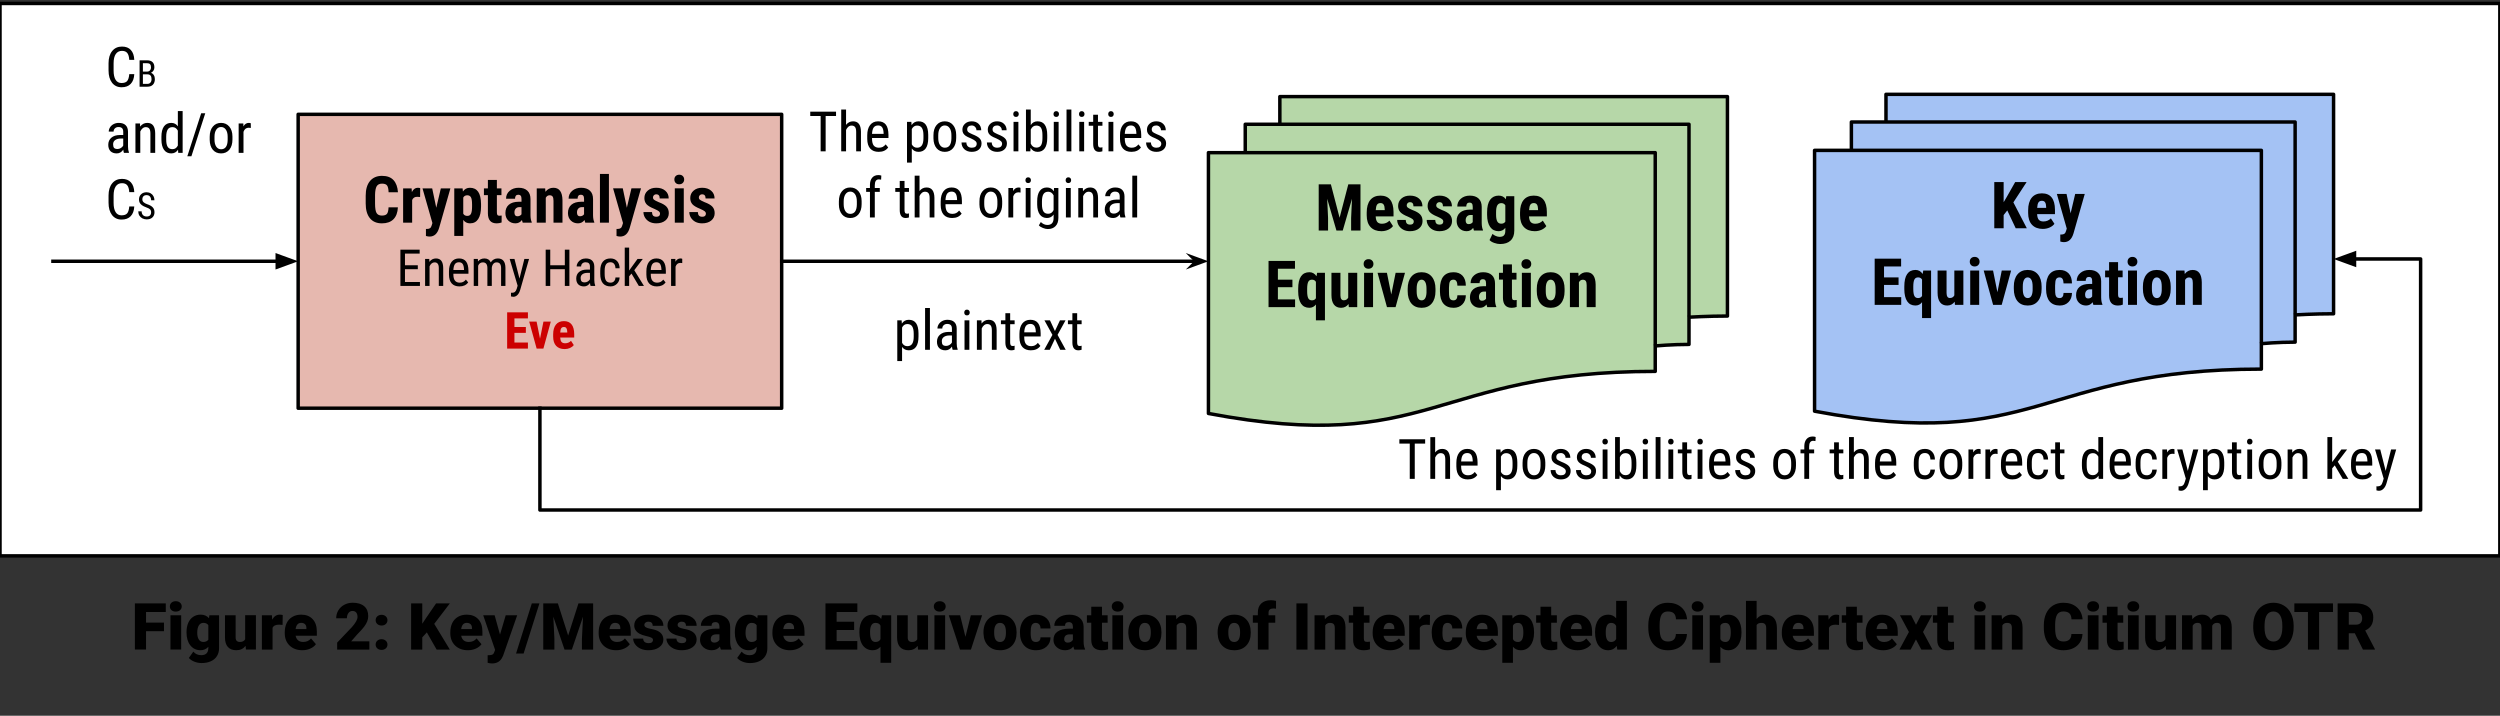 <svg version="1.1" viewBox="0.0 0.0 718.0 205.562" fill="none" stroke="none" stroke-linecap="square" stroke-miterlimit="10" xmlns:xlink="http://www.w3.org/1999/xlink" xmlns="http://www.w3.org/2000/svg"><rect x="0.0" y="0.0" width="718.0" height="205.562" fill="#333333" stroke="none"/><clipPath id="p.0"><path d="m0 0l718.0 0l0 205.562l-718.0 0l0 -205.562z" clip-rule="nonzero"/></clipPath><g clip-path="url(#p.0)"><path fill="#000000" fill-opacity="0.0" d="m0 0l718.0 0l0 205.562l-718.0 0z" fill-rule="evenodd"/><path fill="#ffffff" d="m0 1.0l717.953 0l0 158.646l-717.953 0z" fill-rule="evenodd"/><path stroke="#000000" stroke-width="1.0" stroke-linejoin="round" stroke-linecap="butt" d="m0 1.0l717.953 0l0 158.646l-717.953 0z" fill-rule="evenodd"/><path fill="#e6b8af" d="m85.63 32.833l138.866 0l0 84.409l-138.866 0z" fill-rule="evenodd"/><path stroke="#000000" stroke-width="1.0" stroke-linejoin="round" stroke-linecap="butt" d="m85.63 32.833l138.866 0l0 84.409l-138.866 0z" fill-rule="evenodd"/><path fill="#000000" d="m114.276 59.536q-0.109 2.266 -1.281 3.438q-1.172 1.172 -3.312 1.172q-2.25 0 -3.453 -1.484q-1.203 -1.484 -1.203 -4.219l0 -2.234q0 -2.734 1.234 -4.219q1.25 -1.484 3.453 -1.484q2.172 0 3.297 1.219q1.125 1.219 1.281 3.484l-2.688 0q-0.047 -1.406 -0.438 -1.938q-0.391 -0.531 -1.453 -0.531q-1.078 0 -1.531 0.75q-0.438 0.75 -0.469 2.469l0 2.5q0 1.984 0.438 2.719q0.453 0.734 1.531 0.734q1.047 0 1.453 -0.5q0.406 -0.516 0.453 -1.875l2.688 0zm6.374 -2.953l-0.844 -0.062q-1.062 0 -1.438 0.922l0 6.516l-2.594 0l0 -9.859l2.438 0l0.078 1.062q0.609 -1.234 1.688 -1.234q0.438 0 0.703 0.109l-0.031 2.547zm4.646 3.078l1.312 -5.562l2.75 0l-3.234 11.328q-0.734 2.516 -2.75 2.516q-0.453 0 -1.047 -0.172l0 -2.016l0.297 0q0.594 0 0.891 -0.234q0.312 -0.219 0.469 -0.797l0.203 -0.672l-2.844 -9.953l2.781 0l1.172 5.562zm12.857 -0.328q0 2.328 -0.812 3.578q-0.797 1.234 -2.359 1.234q-1.203 0 -1.938 -0.984l0 4.594l-2.578 0l0 -13.656l2.391 0l0.094 0.906q0.734 -1.078 2.0 -1.078q1.578 0 2.375 1.141q0.797 1.141 0.828 3.516l0 0.75zm-2.578 -0.641q0 -1.438 -0.312 -2.016q-0.312 -0.594 -1.062 -0.594q-0.797 0 -1.156 0.656l0 4.625q0.344 0.641 1.172 0.641q0.766 0 1.062 -0.641q0.297 -0.656 0.297 -2.031l0 -0.641zm7.128 -7.016l0 2.422l1.312 0l0 1.938l-1.312 0l0 4.891q0 0.594 0.156 0.812q0.156 0.219 0.609 0.219q0.375 0 0.609 -0.062l-0.016 2.0q-0.656 0.25 -1.422 0.25q-2.484 0 -2.516 -2.859l0 -5.25l-1.141 0l0 -1.938l1.141 0l0 -2.422l2.578 0zm7.417 12.281q-0.109 -0.234 -0.219 -0.766q-0.703 0.953 -1.875 0.953q-1.25 0 -2.062 -0.812q-0.812 -0.828 -0.812 -2.141q0 -1.547 0.984 -2.391q0.984 -0.844 2.844 -0.859l0.797 0l0 -0.797q0 -0.672 -0.234 -0.938q-0.234 -0.281 -0.672 -0.281q-0.953 0 -0.953 1.141l-2.578 0q0 -1.375 1.016 -2.25q1.031 -0.891 2.594 -0.891q1.625 0 2.516 0.844q0.891 0.828 0.891 2.406l0 4.625q0.016 1.281 0.359 2.0l0 0.156l-2.594 0zm-1.531 -1.844q0.438 0 0.734 -0.172q0.297 -0.172 0.453 -0.406l0 -2.047l-0.625 0q-0.656 0 -1.031 0.422q-0.375 0.406 -0.375 1.109q0 1.094 0.844 1.094zm7.985 -8.016l0.078 0.984q0.875 -1.156 2.281 -1.156q2.547 0 2.609 3.547l0 6.484l-2.578 0l0 -6.281q0 -0.844 -0.25 -1.219q-0.25 -0.375 -0.875 -0.375q-0.703 0 -1.094 0.719l0 7.156l-2.594 0l0 -9.859l2.422 0zm11.51 9.859q-0.109 -0.234 -0.219 -0.766q-0.703 0.953 -1.875 0.953q-1.25 0 -2.062 -0.812q-0.812 -0.828 -0.812 -2.141q0 -1.547 0.984 -2.391q0.984 -0.844 2.844 -0.859l0.797 0l0 -0.797q0 -0.672 -0.234 -0.938q-0.234 -0.281 -0.672 -0.281q-0.953 0 -0.953 1.141l-2.578 0q0 -1.375 1.016 -2.25q1.031 -0.891 2.594 -0.891q1.625 0 2.516 0.844q0.891 0.828 0.891 2.406l0 4.625q0.016 1.281 0.359 2.0l0 0.156l-2.594 0zm-1.531 -1.844q0.438 0 0.734 -0.172q0.297 -0.172 0.453 -0.406l0 -2.047l-0.625 0q-0.656 0 -1.031 0.422q-0.375 0.406 -0.375 1.109q0 1.094 0.844 1.094zm8.328 1.844l-2.578 0l0 -14.0l2.578 0l0 14.0zm5.154 -4.297l1.312 -5.562l2.75 0l-3.234 11.328q-0.734 2.516 -2.75 2.516q-0.453 0 -1.047 -0.172l0 -2.016l0.297 0q0.594 0 0.891 -0.234q0.312 -0.219 0.469 -0.797l0.203 -0.672l-2.844 -9.953l2.781 0l1.172 5.562zm9.529 1.656q0 -0.328 -0.312 -0.609q-0.312 -0.281 -1.391 -0.75q-1.594 -0.641 -2.203 -1.328q-0.594 -0.703 -0.594 -1.734q0 -1.297 0.938 -2.125q0.938 -0.844 2.469 -0.844q1.625 0 2.594 0.844q0.984 0.828 0.984 2.234l-2.578 0q0 -1.203 -1.0 -1.203q-0.406 0 -0.672 0.266q-0.266 0.25 -0.266 0.703q0 0.328 0.281 0.578q0.297 0.25 1.375 0.719q1.578 0.578 2.234 1.297q0.656 0.719 0.656 1.859q0 1.312 -1.0 2.125q-0.984 0.797 -2.609 0.797q-1.078 0 -1.906 -0.422q-0.828 -0.438 -1.297 -1.188q-0.469 -0.75 -0.469 -1.625l2.453 0q0.016 0.672 0.312 1.016q0.297 0.328 0.969 0.328q1.031 0 1.031 -0.938zm6.816 2.641l-2.578 0l0 -9.859l2.578 0l0 9.859zm-2.703 -12.406q0 -0.609 0.375 -0.984q0.391 -0.391 1.031 -0.391q0.641 0 1.016 0.391q0.391 0.375 0.391 0.984q0 0.594 -0.391 0.984q-0.375 0.391 -1.031 0.391q-0.641 0 -1.016 -0.391q-0.375 -0.391 -0.375 -0.984zm9.06 9.766q0 -0.328 -0.312 -0.609q-0.312 -0.281 -1.391 -0.75q-1.594 -0.641 -2.203 -1.328q-0.594 -0.703 -0.594 -1.734q0 -1.297 0.938 -2.125q0.938 -0.844 2.469 -0.844q1.625 0 2.594 0.844q0.984 0.828 0.984 2.234l-2.578 0q0 -1.203 -1.0 -1.203q-0.406 0 -0.672 0.266q-0.266 0.25 -0.266 0.703q0 0.328 0.281 0.578q0.297 0.25 1.375 0.719q1.578 0.578 2.234 1.297q0.656 0.719 0.656 1.859q0 1.312 -1.0 2.125q-0.984 0.797 -2.609 0.797q-1.078 0 -1.906 -0.422q-0.828 -0.438 -1.297 -1.188q-0.469 -0.75 -0.469 -1.625l2.453 0q0.016 0.672 0.312 1.016q0.297 0.328 0.969 0.328q1.031 0 1.031 -0.938z" fill-rule="nonzero"/><path fill="#000000" d="m119.996 77.305l-3.688 0l0 3.688l4.297 0l0 1.125l-5.609 0l0 -10.422l5.531 0l0 1.141l-4.219 0l0 3.344l3.688 0l0 1.125zm3.294 -2.938l0.031 0.844q0.734 -0.984 1.891 -0.984q2.047 0 2.078 2.75l0 5.141l-1.266 0l0 -5.094q0 -0.906 -0.312 -1.281q-0.297 -0.391 -0.891 -0.391q-0.484 0 -0.859 0.312q-0.375 0.312 -0.594 0.828l0 5.625l-1.281 0l0 -7.75l1.203 0zm8.67 7.891q-1.453 0 -2.234 -0.859q-0.766 -0.859 -0.781 -2.531l0 -0.938q0 -1.734 0.75 -2.719q0.766 -0.984 2.125 -0.984q1.359 0 2.031 0.875q0.672 0.859 0.688 2.688l0 0.828l-4.328 0l0 0.188q0 1.25 0.469 1.812q0.469 0.562 1.344 0.562q0.562 0 0.984 -0.203q0.438 -0.219 0.797 -0.672l0.656 0.797q-0.812 1.156 -2.5 1.156zm-0.141 -6.938q-0.797 0 -1.172 0.547q-0.375 0.531 -0.438 1.672l3.062 0l0 -0.172q-0.062 -1.109 -0.406 -1.578q-0.344 -0.469 -1.047 -0.469zm5.425 -0.953l0.031 0.719q0.703 -0.859 1.859 -0.859q1.297 0 1.812 1.125q0.734 -1.125 2.031 -1.125q2.141 0 2.188 2.672l0 5.219l-1.25 0l0 -5.094q0 -0.844 -0.312 -1.25q-0.297 -0.422 -1.0 -0.422q-0.578 0 -0.938 0.453q-0.359 0.438 -0.422 1.125l0 5.188l-1.266 0l0 -5.156q-0.016 -1.609 -1.312 -1.609q-0.953 0 -1.344 0.969l0 5.797l-1.266 0l0 -7.75l1.188 0zm11.95 5.641l1.406 -5.641l1.344 0l-2.531 8.844q-0.281 1.0 -0.812 1.516q-0.516 0.516 -1.188 0.516q-0.25 0 -0.656 -0.109l0 -1.078l0.281 0.031q0.547 0 0.859 -0.266q0.312 -0.25 0.516 -0.906l0.25 -0.859l-2.281 -7.688l1.375 0l1.438 5.641zm14.336 2.109l-1.312 0l0 -4.812l-4.188 0l0 4.812l-1.312 0l0 -10.422l1.312 0l0 4.484l4.188 0l0 -4.484l1.312 0l0 10.422zm6.089 0q-0.125 -0.25 -0.172 -0.844q-0.672 0.984 -1.719 0.984q-1.047 0 -1.641 -0.578q-0.594 -0.594 -0.594 -1.672q0 -1.188 0.797 -1.875q0.812 -0.703 2.203 -0.703l0.938 0l0 -0.828q0 -0.703 -0.312 -0.984q-0.312 -0.297 -0.938 -0.297q-0.578 0 -0.938 0.344q-0.344 0.328 -0.344 0.859l-1.281 0q0 -0.594 0.344 -1.125q0.359 -0.547 0.953 -0.859q0.594 -0.312 1.328 -0.312q1.188 0 1.797 0.594q0.625 0.594 0.641 1.719l0 3.906q0.016 0.906 0.25 1.562l0 0.109l-1.312 0zm-1.703 -1.016q0.469 0 0.891 -0.25q0.422 -0.266 0.625 -0.641l0 -1.844l-0.719 0q-0.906 0 -1.438 0.391q-0.516 0.391 -0.516 1.094q0 0.656 0.266 0.953q0.266 0.297 0.891 0.297zm7.427 0.078q0.625 0 1.0 -0.391q0.391 -0.391 0.422 -1.109l1.188 0q-0.031 1.109 -0.781 1.844q-0.75 0.734 -1.828 0.734q-1.438 0 -2.203 -0.906q-0.75 -0.906 -0.75 -2.688l0 -0.859q0 -1.75 0.75 -2.656q0.75 -0.922 2.188 -0.922q1.188 0 1.891 0.75q0.703 0.75 0.734 2.062l-1.188 0q-0.047 -0.859 -0.422 -1.281q-0.359 -0.438 -1.016 -0.438q-0.844 0 -1.25 0.562q-0.406 0.547 -0.422 1.812l0 0.984q0 1.375 0.406 1.938q0.406 0.562 1.281 0.562zm6.02 -2.609l-0.672 0.781l0 2.766l-1.266 0l0 -11.0l1.266 0l0 6.578l2.406 -3.328l1.516 0l-2.453 3.234l2.781 4.516l-1.469 0l-2.109 -3.547zm7.29 3.688q-1.453 0 -2.234 -0.859q-0.766 -0.859 -0.781 -2.531l0 -0.938q0 -1.734 0.75 -2.719q0.766 -0.984 2.125 -0.984q1.359 0 2.031 0.875q0.672 0.859 0.688 2.688l0 0.828l-4.328 0l0 0.188q0 1.25 0.469 1.812q0.469 0.562 1.344 0.562q0.562 0 0.984 -0.203q0.438 -0.219 0.797 -0.672l0.656 0.797q-0.812 1.156 -2.5 1.156zm-0.141 -6.938q-0.797 0 -1.172 0.547q-0.375 0.531 -0.438 1.672l3.062 0l0 -0.172q-0.062 -1.109 -0.406 -1.578q-0.344 -0.469 -1.047 -0.469zm7.425 0.234q-0.266 -0.047 -0.562 -0.047q-0.984 0 -1.359 1.078l0 5.531l-1.281 0l0 -7.75l1.234 0l0.031 0.797q0.5 -0.938 1.438 -0.938q0.297 0 0.5 0.109l0 1.219z" fill-rule="nonzero"/><path fill="#cc0000" d="m151.027 95.602l-3.281 0l0 2.766l3.875 0l0 1.75l-5.969 0l0 -10.422l5.969 0l0 1.75l-3.875 0l0 2.469l3.281 0l0 1.688zm4.068 1.656l0.984 -4.891l2.109 0l-2.125 7.75l-1.938 0l-2.141 -7.75l2.125 0l0.984 4.891zm7.069 3.0q-1.562 0 -2.438 -0.922q-0.859 -0.938 -0.859 -2.672l0 -0.609q0 -1.828 0.797 -2.828q0.797 -1.0 2.297 -1.0q1.453 0 2.188 0.938q0.75 0.938 0.766 2.766l0 1.0l-4.031 0q0.047 0.859 0.375 1.266q0.344 0.391 1.047 0.391q1.016 0 1.688 -0.703l0.797 1.219q-0.375 0.516 -1.094 0.844q-0.703 0.312 -1.531 0.312zm-1.266 -4.75l2.016 0l0 -0.188q-0.016 -0.688 -0.234 -1.047q-0.203 -0.359 -0.734 -0.359q-0.531 0 -0.766 0.375q-0.234 0.375 -0.281 1.219z" fill-rule="nonzero"/><path fill="#b6d7a8" d="m347.063 43.84l128.32 0l0 62.822c-64.157 0 -64.157 24.171 -128.32 12.085zm10.572 0l0 -8.144l127.444 0l0 63.216c-4.844 0 -9.696 0.438 -9.696 0.438l0 -55.509zm9.937 -8.144l0 -7.947l128.548 0l0 63.019c-5.521 0 -11.041 0.328 -11.041 0.328l0 -55.4z" fill-rule="evenodd"/><path fill="#000000" fill-opacity="0.0" d="m347.063 43.84l128.32 0l0 62.822c-64.157 0 -64.157 24.171 -128.32 12.085zm10.572 0l0 -8.144l127.444 0l0 63.216c-4.844 0 -9.696 0.438 -9.696 0.438m-107.811 -63.654l0 -7.947l128.548 0l0 63.019c-5.521 0 -11.041 0.328 -11.041 0.328" fill-rule="evenodd"/><path fill="#000000" fill-opacity="0.0" d="m347.063 118.747c64.164 12.085 64.164 -12.085 128.32 -12.085l0 -7.312c0 0 4.851 -0.438 9.696 -0.438l0 -7.816c0 0 5.521 -0.328 11.041 -0.328l0 -63.019l-128.548 0l0 7.947l-9.937 0l0 8.144l-10.572 0z" fill-rule="evenodd"/><path stroke="#000000" stroke-width="1.0" stroke-linejoin="round" stroke-linecap="butt" d="m347.063 43.84l128.32 0l0 62.822c-64.157 0 -64.157 24.171 -128.32 12.085zm10.572 0l0 -8.144l127.444 0l0 63.216c-4.844 0 -9.696 0.438 -9.696 0.438m-107.811 -63.654l0 -7.947l128.548 0l0 63.019c-5.521 0 -11.041 0.328 -11.041 0.328" fill-rule="evenodd"/><path fill="#000000" d="m382.231 52.948l2.5 9.594l2.5 -9.594l3.5 0l0 13.266l-2.688 0l0 -3.594l0.25 -5.531l-2.656 9.125l-1.812 0l-2.656 -9.125l0.25 5.531l0 3.594l-2.688 0l0 -13.266l3.5 0zm14.506 13.453q-1.984 0 -3.109 -1.188q-1.109 -1.188 -1.109 -3.391l0 -0.781q0 -2.328 1.016 -3.594q1.031 -1.266 2.938 -1.266q1.859 0 2.797 1.188q0.938 1.188 0.953 3.516l0 1.266l-5.125 0q0.047 1.094 0.469 1.609q0.438 0.5 1.328 0.5q1.297 0 2.156 -0.891l1.016 1.563q-0.469 0.656 -1.375 1.062q-0.906 0.406 -1.953 0.406zm-1.625 -6.047l2.578 0l0 -0.25q-0.016 -0.875 -0.297 -1.328q-0.266 -0.453 -0.938 -0.453q-0.672 0 -0.984 0.484q-0.297 0.469 -0.359 1.547zm10.927 3.219q0 -0.328 -0.312 -0.609q-0.312 -0.281 -1.391 -0.75q-1.594 -0.641 -2.203 -1.328q-0.594 -0.703 -0.594 -1.734q0 -1.297 0.938 -2.125q0.938 -0.844 2.469 -0.844q1.625 0 2.594 0.844q0.984 0.828 0.984 2.234l-2.578 0q0 -1.203 -1.0 -1.203q-0.406 0 -0.672 0.266q-0.266 0.25 -0.266 0.703q0 0.328 0.281 0.578q0.297 0.25 1.375 0.719q1.578 0.578 2.234 1.297q0.656 0.719 0.656 1.859q0 1.313 -1.0 2.125q-0.984 0.797 -2.609 0.797q-1.078 0 -1.906 -0.422q-0.828 -0.438 -1.297 -1.188q-0.469 -0.75 -0.469 -1.625l2.453 0q0.016 0.672 0.312 1.016q0.297 0.328 0.969 0.328q1.031 0 1.031 -0.938zm8.472 0q0 -0.328 -0.312 -0.609q-0.312 -0.281 -1.391 -0.75q-1.594 -0.641 -2.203 -1.328q-0.594 -0.703 -0.594 -1.734q0 -1.297 0.938 -2.125q0.938 -0.844 2.469 -0.844q1.625 0 2.594 0.844q0.984 0.828 0.984 2.234l-2.578 0q0 -1.203 -1.0 -1.203q-0.406 0 -0.672 0.266q-0.266 0.25 -0.266 0.703q0 0.328 0.281 0.578q0.297 0.25 1.375 0.719q1.578 0.578 2.234 1.297q0.656 0.719 0.656 1.859q0 1.313 -1.0 2.125q-0.984 0.797 -2.609 0.797q-1.078 0 -1.906 -0.422q-0.828 -0.438 -1.297 -1.188q-0.469 -0.75 -0.469 -1.625l2.453 0q0.016 0.672 0.312 1.016q0.297 0.328 0.969 0.328q1.031 0 1.031 -0.938zm8.8 2.641q-0.109 -0.234 -0.219 -0.766q-0.703 0.953 -1.875 0.953q-1.25 0 -2.062 -0.812q-0.812 -0.828 -0.812 -2.141q0 -1.547 0.984 -2.391q0.984 -0.844 2.844 -0.859l0.797 0l0 -0.797q0 -0.672 -0.234 -0.938q-0.234 -0.281 -0.672 -0.281q-0.953 0 -0.953 1.141l-2.578 0q0 -1.375 1.016 -2.25q1.031 -0.891 2.594 -0.891q1.625 0 2.516 0.844q0.891 0.828 0.891 2.406l0 4.625q0.016 1.281 0.359 2.0l0 0.156l-2.594 0zm-1.531 -1.844q0.438 0 0.734 -0.172q0.297 -0.172 0.453 -0.406l0 -2.047l-0.625 0q-0.656 0 -1.031 0.422q-0.375 0.406 -0.375 1.109q0 1.094 0.844 1.094zm5.313 -3.391q0 -2.422 0.875 -3.609q0.875 -1.188 2.453 -1.188q1.344 0 2.062 1.047l0.109 -0.875l2.312 0l0 9.859q0 1.891 -1.062 2.875q-1.047 1.0 -3.016 1.0q-0.812 0 -1.703 -0.328q-0.891 -0.312 -1.328 -0.812l0.859 -1.781q0.359 0.375 0.938 0.609q0.594 0.25 1.109 0.25q0.859 0 1.234 -0.422q0.391 -0.406 0.391 -1.328l0 -0.844q-0.734 0.969 -1.922 0.969q-1.562 0 -2.438 -1.219q-0.859 -1.234 -0.875 -3.469l0 -0.734zm2.578 0.656q0 1.359 0.359 1.984q0.359 0.625 1.125 0.625q0.797 0 1.172 -0.578l0 -4.703q-0.391 -0.625 -1.156 -0.625q-0.766 0 -1.141 0.625q-0.359 0.625 -0.359 2.016l0 0.656zm11.102 4.766q-1.984 0 -3.109 -1.188q-1.109 -1.188 -1.109 -3.391l0 -0.781q0 -2.328 1.016 -3.594q1.031 -1.266 2.938 -1.266q1.859 0 2.797 1.188q0.938 1.188 0.953 3.516l0 1.266l-5.125 0q0.047 1.094 0.469 1.609q0.438 0.5 1.328 0.5q1.297 0 2.156 -0.891l1.016 1.563q-0.469 0.656 -1.375 1.062q-0.906 0.406 -1.953 0.406zm-1.625 -6.047l2.578 0l0 -0.25q-0.016 -0.875 -0.297 -1.328q-0.266 -0.453 -0.938 -0.453q-0.672 0 -0.984 0.484q-0.297 0.469 -0.359 1.547z" fill-rule="nonzero"/><path fill="#000000" d="m371.184 82.479l-4.172 0l0 3.516l4.938 0l0 2.219l-7.625 0l0 -13.266l7.594 0l0 2.234l-4.906 0l0 3.141l4.172 0l0 2.156zm1.654 0.484q0 -2.422 0.812 -3.594q0.812 -1.188 2.406 -1.188q1.281 0 2.047 1.156l0.172 -0.984l2.25 0l0 13.656l-2.594 0l0 -4.562q-0.719 0.953 -1.891 0.953q-1.562 0 -2.375 -1.203q-0.812 -1.219 -0.828 -3.484l0 -0.75zm2.578 0.656q0 1.422 0.312 2.031q0.312 0.609 1.062 0.609q0.781 0 1.141 -0.609l0 -4.703q-0.359 -0.625 -1.125 -0.625q-0.75 0 -1.062 0.594q-0.312 0.578 -0.328 1.969l0 0.734zm11.883 3.688q-0.797 1.094 -2.141 1.094q-1.359 0 -2.062 -0.938q-0.703 -0.938 -0.703 -2.719l0 -6.391l2.578 0l0 6.453q0.016 1.438 0.953 1.438q0.891 0 1.281 -0.766l0 -7.125l2.594 0l0 9.859l-2.422 0l-0.078 -0.906zm7.042 0.906l-2.578 0l0 -9.859l2.578 0l0 9.859zm-2.703 -12.406q0 -0.609 0.375 -0.984q0.391 -0.391 1.031 -0.391q0.641 0 1.016 0.391q0.391 0.375 0.391 0.984q0 0.594 -0.391 0.984q-0.375 0.391 -1.031 0.391q-0.641 0 -1.016 -0.391q-0.375 -0.391 -0.375 -0.984zm7.935 8.766l1.25 -6.219l2.688 0l-2.703 9.859l-2.469 0l-2.703 -9.859l2.688 0l1.25 6.219zm4.713 -1.609q0 -2.234 1.047 -3.5q1.062 -1.281 2.938 -1.281q1.875 0 2.938 1.281q1.062 1.266 1.062 3.516l0 0.641q0 2.25 -1.062 3.516q-1.047 1.266 -2.922 1.266q-1.906 0 -2.953 -1.266q-1.047 -1.281 -1.047 -3.547l0 -0.625zm2.578 0.656q0 2.641 1.422 2.641q1.297 0 1.406 -2.203l0 -1.094q0 -1.344 -0.375 -1.984q-0.375 -0.656 -1.047 -0.656q-0.656 0 -1.031 0.656q-0.375 0.641 -0.375 1.984l0 0.656zm10.564 2.641q1.125 0 1.141 -1.469l2.422 0q-0.016 1.625 -1.0 2.625q-0.969 0.984 -2.5 0.984q-1.906 0 -2.922 -1.188q-1.0 -1.188 -1.016 -3.484l0 -0.797q0 -2.312 0.984 -3.531q1.0 -1.219 2.922 -1.219q1.641 0 2.578 1.0q0.938 1.0 0.953 2.859l-2.422 0q-0.016 -0.828 -0.281 -1.266q-0.266 -0.453 -0.875 -0.453q-0.672 0 -0.969 0.484q-0.281 0.469 -0.297 1.844l0 1.0q0 1.203 0.109 1.688q0.125 0.469 0.391 0.703q0.281 0.219 0.781 0.219zm9.706 1.953q-0.109 -0.234 -0.219 -0.766q-0.703 0.953 -1.875 0.953q-1.25 0 -2.062 -0.812q-0.812 -0.828 -0.812 -2.141q0 -1.547 0.984 -2.391q0.984 -0.844 2.844 -0.859l0.797 0l0 -0.797q0 -0.672 -0.234 -0.938q-0.234 -0.281 -0.672 -0.281q-0.953 0 -0.953 1.141l-2.578 0q0 -1.375 1.016 -2.25q1.031 -0.891 2.594 -0.891q1.625 0 2.516 0.844q0.891 0.828 0.891 2.406l0 4.625q0.016 1.281 0.359 2.0l0 0.156l-2.594 0zm-1.531 -1.844q0.438 0 0.734 -0.172q0.297 -0.172 0.453 -0.406l0 -2.047l-0.625 0q-0.656 0 -1.031 0.422q-0.375 0.406 -0.375 1.109q0 1.094 0.844 1.094zm8.625 -10.438l0 2.422l1.312 0l0 1.938l-1.312 0l0 4.891q0 0.594 0.156 0.812q0.156 0.219 0.609 0.219q0.375 0 0.609 -0.062l-0.016 2.0q-0.656 0.25 -1.422 0.25q-2.484 0 -2.516 -2.859l0 -5.25l-1.141 0l0 -1.938l1.141 0l0 -2.422l2.578 0zm5.433 12.281l-2.578 0l0 -9.859l2.578 0l0 9.859zm-2.703 -12.406q0 -0.609 0.375 -0.984q0.391 -0.391 1.031 -0.391q0.641 0 1.016 0.391q0.391 0.375 0.391 0.984q0 0.594 -0.391 0.984q-0.375 0.391 -1.031 0.391q-0.641 0 -1.016 -0.391q-0.375 -0.391 -0.375 -0.984zm4.404 7.156q0 -2.234 1.047 -3.5q1.062 -1.281 2.938 -1.281q1.875 0 2.938 1.281q1.062 1.266 1.062 3.516l0 0.641q0 2.25 -1.062 3.516q-1.047 1.266 -2.922 1.266q-1.906 0 -2.953 -1.266q-1.047 -1.281 -1.047 -3.547l0 -0.625zm2.578 0.656q0 2.641 1.422 2.641q1.297 0 1.406 -2.203l0 -1.094q0 -1.344 -0.375 -1.984q-0.375 -0.656 -1.047 -0.656q-0.656 0 -1.031 0.656q-0.375 0.641 -0.375 1.984l0 0.656zm9.361 -5.266l0.078 0.984q0.875 -1.156 2.281 -1.156q2.547 0 2.609 3.547l0 6.484l-2.578 0l0 -6.281q0 -0.844 -0.25 -1.219q-0.25 -0.375 -0.875 -0.375q-0.703 0 -1.094 0.719l0 7.156l-2.594 0l0 -9.859l2.422 0z" fill-rule="nonzero"/><path fill="#000000" fill-opacity="0.0" d="m21.205 0.543l83.811 0l0 103.654l-83.811 0z" fill-rule="evenodd"/><path fill="#000000" d="m38.564 21.294q-0.094 1.828 -1.031 2.797q-0.922 0.969 -2.625 0.969q-1.719 0 -2.734 -1.297q-1 -1.312 -1 -3.531l0 -2.062q0 -2.219 1.031 -3.5q1.047 -1.297 2.828 -1.297q1.656 0 2.547 0.984q0.906 0.984 0.984 2.828l-1.438 0q-0.094 -1.391 -0.594 -1.984q-0.484 -0.594 -1.5 -0.594q-1.156 0 -1.781 0.906q-0.625 0.906 -0.625 2.672l0 2.078q0 1.734 0.578 2.656q0.578 0.922 1.688 0.922q1.125 0 1.609 -0.547q0.5 -0.562 0.625 -2.0l1.438 0z" fill-rule="nonzero"/><path fill="#000000" d="m40.088 24.903l0 -7.578l2.156 0q1.047 0 1.562 0.516q0.531 0.5 0.531 1.5q0 0.531 -0.266 0.938q-0.266 0.406 -0.719 0.641q0.516 0.156 0.812 0.641q0.312 0.484 0.312 1.156q0 1.016 -0.562 1.609q-0.562 0.578 -1.594 0.578l-2.234 0zm0.953 -3.547l0 2.734l1.297 0q0.547 0 0.859 -0.359q0.328 -0.359 0.328 -1.0q0 -1.375 -1.156 -1.375l-1.328 0zm0 -0.797l1.219 0q0.5 0 0.797 -0.328q0.312 -0.344 0.312 -0.891q0 -0.625 -0.281 -0.906q-0.266 -0.281 -0.844 -0.281l-1.203 0l0 2.406z" fill-rule="nonzero"/><path fill="#000000" d="m35.595 43.903q-0.125 -0.281 -0.188 -0.922q-0.734 1.078 -1.875 1.078q-1.141 0 -1.797 -0.641q-0.641 -0.656 -0.641 -1.828q0 -1.281 0.875 -2.031q0.875 -0.766 2.406 -0.781l1.016 0l0 -0.906q0 -0.75 -0.344 -1.062q-0.328 -0.328 -1.016 -0.328q-0.625 0 -1.016 0.375q-0.391 0.359 -0.391 0.938l-1.391 0q0 -0.656 0.375 -1.234q0.391 -0.594 1.031 -0.922q0.656 -0.344 1.453 -0.344q1.297 0 1.969 0.641q0.688 0.641 0.703 1.875l0 4.266q0 0.984 0.266 1.703l0 0.125l-1.438 0zm-1.844 -1.109q0.5 0 0.953 -0.281q0.469 -0.281 0.688 -0.703l0 -2.016l-0.781 0q-0.984 0.016 -1.562 0.453q-0.562 0.422 -0.562 1.188q0 0.719 0.281 1.047q0.297 0.312 0.984 0.312zm6.461 -7.344l0.031 0.906q0.812 -1.062 2.062 -1.062q2.234 0 2.266 2.984l0 5.625l-1.375 0l0 -5.562q0 -0.984 -0.328 -1.406q-0.328 -0.422 -1.0 -0.422q-0.516 0 -0.922 0.344q-0.406 0.344 -0.656 0.906l0 6.141l-1.391 0l0 -8.453l1.312 0zm6.148 3.844q0 -1.953 0.719 -2.969q0.734 -1.031 2.109 -1.031q1.203 0 1.891 0.984l0 -4.375l1.375 0l0 12l-1.266 0l-0.062 -0.906q-0.688 1.062 -1.953 1.062q-1.312 0 -2.062 -1.016q-0.734 -1.031 -0.75 -2.891l0 -0.859zm1.375 0.781q0 1.422 0.422 2.094q0.422 0.672 1.375 0.672q1.031 0 1.547 -1.047l0 -4.266q-0.531 -1.016 -1.531 -1.016q-0.953 0 -1.375 0.672q-0.422 0.672 -0.438 2.047l0 0.844zm7.234 4.812l-1.172 0l3.984 -12.359l1.172 0l-3.984 12.359zm5.258 -5.609q0 -1.844 0.891 -2.906q0.891 -1.078 2.359 -1.078q1.469 0 2.359 1.047q0.906 1.047 0.922 2.844l0 0.891q0 1.844 -0.891 2.922q-0.891 1.062 -2.375 1.062q-1.469 0 -2.359 -1.031q-0.875 -1.047 -0.906 -2.828l0 -0.922zm1.375 0.797q0 1.312 0.516 2.062q0.516 0.734 1.375 0.734q1.828 0 1.891 -2.641l0 -0.953q0 -1.297 -0.516 -2.047q-0.516 -0.75 -1.391 -0.75q-0.844 0 -1.359 0.75q-0.516 0.75 -0.516 2.047l0 0.797zm10.438 -3.328q-0.297 -0.062 -0.625 -0.062q-1.062 0 -1.484 1.172l0 6.047l-1.391 0l0 -8.453l1.344 0l0.031 0.859q0.547 -1.016 1.562 -1.016q0.328 0 0.547 0.109l0.016 1.344z" fill-rule="nonzero"/><path fill="#000000" d="m38.564 59.294q-0.094 1.828 -1.031 2.797q-0.922 0.969 -2.625 0.969q-1.719 0 -2.734 -1.297q-1 -1.312 -1 -3.531l0 -2.062q0 -2.219 1.031 -3.5q1.047 -1.297 2.828 -1.297q1.656 0 2.547 0.984q0.906 0.984 0.984 2.828l-1.438 0q-0.094 -1.391 -0.594 -1.984q-0.484 -0.594 -1.5 -0.594q-1.156 0 -1.781 0.906q-0.625 0.906 -0.625 2.672l0 2.078q0 1.734 0.578 2.656q0.578 0.922 1.688 0.922q1.125 0 1.609 -0.547q0.5 -0.562 0.625 -2.0l1.438 0z" fill-rule="nonzero"/><path fill="#000000" d="m43.4 60.981q0 -0.562 -0.312 -0.859q-0.297 -0.297 -1.109 -0.578q-0.797 -0.297 -1.219 -0.609q-0.422 -0.312 -0.641 -0.719q-0.203 -0.406 -0.203 -0.922q0 -0.906 0.594 -1.484q0.609 -0.594 1.578 -0.594q0.672 0 1.188 0.312q0.516 0.297 0.797 0.828q0.281 0.531 0.281 1.156l-0.953 0q0 -0.703 -0.344 -1.078q-0.328 -0.391 -0.969 -0.391q-0.578 0 -0.891 0.328q-0.312 0.312 -0.312 0.906q0 0.469 0.344 0.797q0.344 0.328 1.047 0.578q1.125 0.375 1.609 0.922q0.484 0.531 0.484 1.406q0 0.922 -0.609 1.484q-0.594 0.547 -1.625 0.547q-0.656 0 -1.219 -0.281q-0.562 -0.297 -0.891 -0.812q-0.312 -0.531 -0.312 -1.219l0.969 0q0 0.703 0.391 1.094q0.391 0.391 1.062 0.391q0.625 0 0.938 -0.312q0.328 -0.328 0.328 -0.891z" fill-rule="nonzero"/><path fill="#000000" fill-opacity="0.0" d="m347.063 75.038l-122.551 0" fill-rule="evenodd"/><path stroke="#000000" stroke-width="1.0" stroke-linejoin="round" stroke-linecap="butt" d="m343.636 75.038l-119.124 0" fill-rule="evenodd"/><path fill="#000000" stroke="#000000" stroke-width="1.0" stroke-linecap="butt" d="m343.636 75.038l-1.125 1.125l3.09 -1.125l-3.09 -1.125z" fill-rule="evenodd"/><path fill="#000000" fill-opacity="0.0" d="m15.205 75.038l70.425 0" fill-rule="evenodd"/><path stroke="#000000" stroke-width="1.0" stroke-linejoin="round" stroke-linecap="butt" d="m15.205 75.038l64.425 0" fill-rule="evenodd"/><path fill="#000000" stroke="#000000" stroke-width="1.0" stroke-linecap="butt" d="m79.63 76.69l4.538 -1.652l-4.538 -1.652z" fill-rule="evenodd"/><path fill="#000000" fill-opacity="0.0" d="m384.457 113.173l321.008 0l0 66.551l-321.008 0z" fill-rule="evenodd"/><path fill="#000000" d="m409.304 127.393l-2.984 0l0 10.141l-1.438 0l0 -10.141l-2.984 0l0 -1.234l7.406 0l0 1.234zm2.875 2.547q0.781 -1.016 2.016 -1.016q2.234 0 2.266 2.984l0 5.625l-1.375 0l0 -5.562q0 -0.984 -0.328 -1.406q-0.328 -0.422 -1.0 -0.422q-0.516 0 -0.922 0.344q-0.406 0.344 -0.656 0.906l0 6.141l-1.391 0l0 -12l1.391 0l0 4.406zm9.367 7.75q-1.578 0 -2.422 -0.938q-0.844 -0.953 -0.859 -2.766l0 -1.031q0 -1.891 0.812 -2.953q0.828 -1.078 2.312 -1.078q1.484 0 2.219 0.953q0.734 0.938 0.75 2.938l0 0.906l-4.719 0l0 0.188q0 1.359 0.5 1.984q0.516 0.609 1.484 0.609q0.609 0 1.062 -0.219q0.469 -0.234 0.875 -0.734l0.719 0.875q-0.891 1.266 -2.734 1.266zm-0.156 -7.578q-0.859 0 -1.281 0.594q-0.406 0.578 -0.469 1.828l3.328 0l0 -0.188q-0.047 -1.203 -0.438 -1.719q-0.375 -0.516 -1.141 -0.516zm14.391 3.594q0 2.016 -0.719 3.0q-0.719 0.984 -2.047 0.984q-1.266 0 -1.953 -0.969l0 4.062l-1.375 0l0 -11.703l1.25 0l0.062 0.938q0.703 -1.094 2.0 -1.094q1.391 0 2.078 0.969q0.688 0.969 0.703 2.891l0 0.922zm-1.375 -0.781q0 -1.422 -0.438 -2.094q-0.438 -0.688 -1.406 -0.688q-0.984 0 -1.5 1.0l0 4.391q0.5 0.969 1.516 0.969q0.938 0 1.375 -0.672q0.453 -0.672 0.453 -2.062l0 -0.844zm2.875 -0.016q0 -1.844 0.891 -2.906q0.891 -1.078 2.359 -1.078q1.469 0 2.359 1.047q0.906 1.047 0.922 2.844l0 0.891q0 1.844 -0.891 2.922q-0.891 1.062 -2.375 1.062q-1.469 0 -2.359 -1.031q-0.875 -1.047 -0.906 -2.828l0 -0.922zm1.375 0.797q0 1.312 0.516 2.062q0.516 0.734 1.375 0.734q1.828 0 1.891 -2.641l0 -0.953q0 -1.297 -0.516 -2.047q-0.516 -0.75 -1.391 -0.75q-0.844 0 -1.359 0.75q-0.516 0.75 -0.516 2.047l0 0.797zm11.047 1.656q0 -0.438 -0.344 -0.75q-0.328 -0.328 -1.281 -0.766q-1.125 -0.453 -1.578 -0.781q-0.453 -0.328 -0.688 -0.75q-0.219 -0.422 -0.219 -1.0q0 -1.031 0.75 -1.703q0.75 -0.688 1.922 -0.688q1.234 0 1.984 0.719q0.75 0.719 0.75 1.844l-1.375 0q0 -0.578 -0.391 -0.969q-0.375 -0.406 -0.969 -0.406q-0.609 0 -0.953 0.312q-0.344 0.312 -0.344 0.844q0 0.422 0.25 0.688q0.25 0.25 1.219 0.672q1.547 0.609 2.094 1.188q0.562 0.562 0.562 1.453q0 1.094 -0.766 1.766q-0.75 0.656 -2.031 0.656q-1.312 0 -2.141 -0.75q-0.812 -0.766 -0.812 -1.938l1.391 0q0.016 0.703 0.422 1.109q0.406 0.391 1.141 0.391q0.688 0 1.047 -0.297q0.359 -0.312 0.359 -0.844zm7.289 0q0 -0.438 -0.344 -0.75q-0.328 -0.328 -1.281 -0.766q-1.125 -0.453 -1.578 -0.781q-0.453 -0.328 -0.688 -0.75q-0.219 -0.422 -0.219 -1.0q0 -1.031 0.75 -1.703q0.75 -0.688 1.922 -0.688q1.234 0 1.984 0.719q0.75 0.719 0.75 1.844l-1.375 0q0 -0.578 -0.391 -0.969q-0.375 -0.406 -0.969 -0.406q-0.609 0 -0.953 0.312q-0.344 0.312 -0.344 0.844q0 0.422 0.25 0.688q0.25 0.25 1.219 0.672q1.547 0.609 2.094 1.188q0.562 0.562 0.562 1.453q0 1.094 -0.766 1.766q-0.75 0.656 -2.031 0.656q-1.312 0 -2.141 -0.75q-0.812 -0.766 -0.812 -1.938l1.391 0q0.016 0.703 0.422 1.109q0.406 0.391 1.141 0.391q0.688 0 1.047 -0.297q0.359 -0.312 0.359 -0.844zm4.68 2.172l-1.391 0l0 -8.453l1.391 0l0 8.453zm0.109 -10.703q0 0.359 -0.203 0.594q-0.188 0.234 -0.594 0.234q-0.391 0 -0.594 -0.234q-0.188 -0.234 -0.188 -0.578q0 -0.359 0.188 -0.594q0.203 -0.25 0.594 -0.25q0.391 0 0.594 0.25q0.203 0.234 0.203 0.578zm8.18 6.875q0 1.984 -0.719 2.984q-0.703 1.0 -2.047 1.0q-1.344 0 -2.016 -1.156l-0.078 1.0l-1.25 0l0 -12l1.375 0l0 4.469q0.672 -1.078 1.953 -1.078q1.391 0 2.078 0.984q0.703 0.984 0.703 2.969l0 0.828zm-1.375 -0.781q0 -1.5 -0.422 -2.141q-0.406 -0.641 -1.344 -0.641q-1.078 0 -1.594 1.156l0 4.031q0.516 1.141 1.609 1.141q0.938 0 1.344 -0.656q0.406 -0.656 0.406 -2.047l0 -0.844zm4.641 4.609l-1.391 0l0 -8.453l1.391 0l0 8.453zm0.109 -10.703q0 0.359 -0.203 0.594q-0.188 0.234 -0.594 0.234q-0.391 0 -0.594 -0.234q-0.188 -0.234 -0.188 -0.578q0 -0.359 0.188 -0.594q0.203 -0.25 0.594 -0.25q0.391 0 0.594 0.25q0.203 0.234 0.203 0.578zm3.555 10.703l-1.391 0l0 -12l1.391 0l0 12zm3.664 0l-1.391 0l0 -8.453l1.391 0l0 8.453zm0.109 -10.703q0 0.359 -0.203 0.594q-0.188 0.234 -0.594 0.234q-0.391 0 -0.594 -0.234q-0.188 -0.234 -0.188 -0.578q0 -0.359 0.188 -0.594q0.203 -0.25 0.594 -0.25q0.391 0 0.594 0.25q0.203 0.234 0.203 0.578zm3.867 0.203l0 2.047l1.281 0l0 1.109l-1.281 0l0 5.25q0 0.5 0.156 0.766q0.172 0.25 0.578 0.25q0.266 0 0.547 -0.094l-0.016 1.172q-0.469 0.156 -0.953 0.156q-0.828 0 -1.266 -0.578q-0.422 -0.594 -0.422 -1.672l0 -5.25l-1.281 0l0 -1.109l1.281 0l0 -2.047l1.375 0zm4.414 10.5l-1.391 0l0 -8.453l1.391 0l0 8.453zm0.109 -10.703q0 0.359 -0.203 0.594q-0.188 0.234 -0.594 0.234q-0.391 0 -0.594 -0.234q-0.188 -0.234 -0.188 -0.578q0 -0.359 0.188 -0.594q0.203 -0.25 0.594 -0.25q0.391 0 0.594 0.25q0.203 0.234 0.203 0.578zm5.086 10.859q-1.578 0 -2.422 -0.938q-0.844 -0.953 -0.859 -2.766l0 -1.031q0 -1.891 0.812 -2.953q0.828 -1.078 2.312 -1.078q1.484 0 2.219 0.953q0.734 0.938 0.75 2.938l0 0.906l-4.719 0l0 0.188q0 1.359 0.5 1.984q0.516 0.609 1.484 0.609q0.609 0 1.062 -0.219q0.469 -0.234 0.875 -0.734l0.719 0.875q-0.891 1.266 -2.734 1.266zm-0.156 -7.578q-0.859 0 -1.281 0.594q-0.406 0.578 -0.469 1.828l3.328 0l0 -0.188q-0.047 -1.203 -0.438 -1.719q-0.375 -0.516 -1.141 -0.516zm8.727 5.25q0 -0.438 -0.344 -0.75q-0.328 -0.328 -1.281 -0.766q-1.125 -0.453 -1.578 -0.781q-0.453 -0.328 -0.688 -0.75q-0.219 -0.422 -0.219 -1.0q0 -1.031 0.75 -1.703q0.75 -0.688 1.922 -0.688q1.234 0 1.984 0.719q0.75 0.719 0.75 1.844l-1.375 0q0 -0.578 -0.391 -0.969q-0.375 -0.406 -0.969 -0.406q-0.609 0 -0.953 0.312q-0.344 0.312 -0.344 0.844q0 0.422 0.25 0.688q0.25 0.25 1.219 0.672q1.547 0.609 2.094 1.188q0.562 0.562 0.562 1.453q0 1.094 -0.766 1.766q-0.75 0.656 -2.031 0.656q-1.312 0 -2.141 -0.75q-0.812 -0.766 -0.812 -1.938l1.391 0q0.016 0.703 0.422 1.109q0.406 0.391 1.141 0.391q0.688 0 1.047 -0.297q0.359 -0.312 0.359 -0.844zm6.562 -2.453q0 -1.844 0.891 -2.906q0.891 -1.078 2.359 -1.078q1.469 0 2.359 1.047q0.906 1.047 0.922 2.844l0 0.891q0 1.844 -0.891 2.922q-0.891 1.062 -2.375 1.062q-1.469 0 -2.359 -1.031q-0.875 -1.047 -0.906 -2.828l0 -0.922zm1.375 0.797q0 1.312 0.516 2.062q0.516 0.734 1.375 0.734q1.828 0 1.891 -2.641l0 -0.953q0 -1.297 -0.516 -2.047q-0.516 -0.75 -1.391 -0.75q-0.844 0 -1.359 0.75q-0.516 0.75 -0.516 2.047l0 0.797zm7.547 3.828l0 -7.344l-1.094 0l0 -1.109l1.094 0l0 -0.984q0.031 -1.281 0.656 -2q0.625 -0.734 1.781 -0.734q0.406 0 0.828 0.141l-0.062 1.172q-0.297 -0.078 -0.641 -0.078q-1.172 0 -1.172 1.688l0 0.797l1.438 0l0 1.109l-1.438 0l0 7.344l-1.391 0zm9.93 -10.5l0 2.047l1.281 0l0 1.109l-1.281 0l0 5.25q0 0.5 0.156 0.766q0.172 0.25 0.578 0.25q0.266 0 0.547 -0.094l-0.016 1.172q-0.469 0.156 -0.953 0.156q-0.828 0 -1.266 -0.578q-0.422 -0.594 -0.422 -1.672l0 -5.25l-1.281 0l0 -1.109l1.281 0l0 -2.047l1.375 0zm4.305 2.906q0.781 -1.016 2.016 -1.016q2.234 0 2.266 2.984l0 5.625l-1.375 0l0 -5.562q0 -0.984 -0.328 -1.406q-0.328 -0.422 -1.0 -0.422q-0.516 0 -0.922 0.344q-0.406 0.344 -0.656 0.906l0 6.141l-1.391 0l0 -12l1.391 0l0 4.406zm9.367 7.75q-1.578 0 -2.422 -0.938q-0.844 -0.953 -0.859 -2.766l0 -1.031q0 -1.891 0.812 -2.953q0.828 -1.078 2.312 -1.078q1.484 0 2.219 0.953q0.734 0.938 0.75 2.938l0 0.906l-4.719 0l0 0.188q0 1.359 0.5 1.984q0.516 0.609 1.484 0.609q0.609 0 1.062 -0.219q0.469 -0.234 0.875 -0.734l0.719 0.875q-0.891 1.266 -2.734 1.266zm-0.156 -7.578q-0.859 0 -1.281 0.594q-0.406 0.578 -0.469 1.828l3.328 0l0 -0.188q-0.047 -1.203 -0.438 -1.719q-0.375 -0.516 -1.141 -0.516zm11.219 6.391q0.688 0 1.094 -0.422q0.422 -0.422 0.469 -1.219l1.297 0q-0.047 1.219 -0.859 2.031q-0.812 0.797 -2.0 0.797q-1.562 0 -2.391 -0.984q-0.828 -1.0 -0.828 -2.953l0 -0.922q0 -1.922 0.812 -2.906q0.828 -1.0 2.406 -1.0q1.297 0 2.047 0.828q0.766 0.812 0.812 2.234l-1.297 0q-0.047 -0.938 -0.453 -1.406q-0.406 -0.469 -1.109 -0.469q-0.922 0 -1.375 0.609q-0.438 0.594 -0.453 1.984l0 1.078q0 1.484 0.438 2.109q0.438 0.609 1.391 0.609zm4.172 -3.594q0 -1.844 0.891 -2.906q0.891 -1.078 2.359 -1.078q1.469 0 2.359 1.047q0.906 1.047 0.922 2.844l0 0.891q0 1.844 -0.891 2.922q-0.891 1.062 -2.375 1.062q-1.469 0 -2.359 -1.031q-0.875 -1.047 -0.906 -2.828l0 -0.922zm1.375 0.797q0 1.312 0.516 2.062q0.516 0.734 1.375 0.734q1.828 0 1.891 -2.641l0 -0.953q0 -1.297 -0.516 -2.047q-0.516 -0.75 -1.391 -0.75q-0.844 0 -1.359 0.75q-0.516 0.75 -0.516 2.047l0 0.797zm10.438 -3.328q-0.297 -0.062 -0.625 -0.062q-1.062 0 -1.484 1.172l0 6.047l-1.391 0l0 -8.453l1.344 0l0.031 0.859q0.547 -1.016 1.562 -1.016q0.328 0 0.547 0.109l0.016 1.344zm4.867 0q-0.297 -0.062 -0.625 -0.062q-1.062 0 -1.484 1.172l0 6.047l-1.391 0l0 -8.453l1.344 0l0.031 0.859q0.547 -1.016 1.562 -1.016q0.328 0 0.547 0.109l0.016 1.344zm4.25 7.312q-1.578 0 -2.422 -0.938q-0.844 -0.953 -0.859 -2.766l0 -1.031q0 -1.891 0.812 -2.953q0.828 -1.078 2.312 -1.078q1.484 0 2.219 0.953q0.734 0.938 0.75 2.938l0 0.906l-4.719 0l0 0.188q0 1.359 0.5 1.984q0.516 0.609 1.484 0.609q0.609 0 1.062 -0.219q0.469 -0.234 0.875 -0.734l0.719 0.875q-0.891 1.266 -2.734 1.266zm-0.156 -7.578q-0.859 0 -1.281 0.594q-0.406 0.578 -0.469 1.828l3.328 0l0 -0.188q-0.047 -1.203 -0.438 -1.719q-0.375 -0.516 -1.141 -0.516zm7.555 6.391q0.688 0 1.094 -0.422q0.422 -0.422 0.469 -1.219l1.297 0q-0.047 1.219 -0.859 2.031q-0.812 0.797 -2.0 0.797q-1.562 0 -2.391 -0.984q-0.828 -1.0 -0.828 -2.953l0 -0.922q0 -1.922 0.812 -2.906q0.828 -1.0 2.406 -1.0q1.297 0 2.047 0.828q0.766 0.812 0.812 2.234l-1.297 0q-0.047 -0.938 -0.453 -1.406q-0.406 -0.469 -1.109 -0.469q-0.922 0 -1.375 0.609q-0.438 0.594 -0.453 1.984l0 1.078q0 1.484 0.438 2.109q0.438 0.609 1.391 0.609zm6.266 -9.469l0 2.047l1.281 0l0 1.109l-1.281 0l0 5.25q0 0.5 0.156 0.766q0.172 0.25 0.578 0.25q0.266 0 0.547 -0.094l-0.016 1.172q-0.469 0.156 -0.953 0.156q-0.828 0 -1.266 -0.578q-0.422 -0.594 -0.422 -1.672l0 -5.25l-1.281 0l0 -1.109l1.281 0l0 -2.047l1.375 0zm6.297 5.891q0 -1.953 0.719 -2.969q0.734 -1.031 2.109 -1.031q1.203 0 1.891 0.984l0 -4.375l1.375 0l0 12l-1.266 0l-0.062 -0.906q-0.688 1.062 -1.953 1.062q-1.312 0 -2.062 -1.016q-0.734 -1.031 -0.75 -2.891l0 -0.859zm1.375 0.781q0 1.422 0.422 2.094q0.422 0.672 1.375 0.672q1.031 0 1.547 -1.047l0 -4.266q-0.531 -1.016 -1.531 -1.016q-0.953 0 -1.375 0.672q-0.422 0.672 -0.438 2.047l0 0.844zm9.875 3.984q-1.578 0 -2.422 -0.938q-0.844 -0.953 -0.859 -2.766l0 -1.031q0 -1.891 0.812 -2.953q0.828 -1.078 2.312 -1.078q1.484 0 2.219 0.953q0.734 0.938 0.75 2.938l0 0.906l-4.719 0l0 0.188q0 1.359 0.5 1.984q0.516 0.609 1.484 0.609q0.609 0 1.062 -0.219q0.469 -0.234 0.875 -0.734l0.719 0.875q-0.891 1.266 -2.734 1.266zm-0.156 -7.578q-0.859 0 -1.281 0.594q-0.406 0.578 -0.469 1.828l3.328 0l0 -0.188q-0.047 -1.203 -0.438 -1.719q-0.375 -0.516 -1.141 -0.516zm7.555 6.391q0.688 0 1.094 -0.422q0.422 -0.422 0.469 -1.219l1.297 0q-0.047 1.219 -0.859 2.031q-0.812 0.797 -2.0 0.797q-1.562 0 -2.391 -0.984q-0.828 -1.0 -0.828 -2.953l0 -0.922q0 -1.922 0.812 -2.906q0.828 -1.0 2.406 -1.0q1.297 0 2.047 0.828q0.766 0.812 0.812 2.234l-1.297 0q-0.047 -0.938 -0.453 -1.406q-0.406 -0.469 -1.109 -0.469q-0.922 0 -1.375 0.609q-0.438 0.594 -0.453 1.984l0 1.078q0 1.484 0.438 2.109q0.438 0.609 1.391 0.609zm7.953 -6.125q-0.297 -0.062 -0.625 -0.062q-1.062 0 -1.484 1.172l0 6.047l-1.391 0l0 -8.453l1.344 0l0.031 0.859q0.547 -1.016 1.562 -1.016q0.328 0 0.547 0.109l0.016 1.344zm3.82 4.859l1.547 -6.156l1.469 0l-2.766 9.656q-0.312 1.078 -0.891 1.641q-0.562 0.578 -1.297 0.578q-0.281 0 -0.719 -0.125l0 -1.172l0.312 0.031q0.594 0 0.938 -0.297q0.344 -0.281 0.547 -0.984l0.281 -0.953l-2.484 -8.375l1.5 0l1.562 6.156zm10.461 -1.531q0 2.016 -0.719 3.0q-0.719 0.984 -2.047 0.984q-1.266 0 -1.953 -0.969l0 4.062l-1.375 0l0 -11.703l1.25 0l0.062 0.938q0.703 -1.094 2.0 -1.094q1.391 0 2.078 0.969q0.688 0.969 0.703 2.891l0 0.922zm-1.375 -0.781q0 -1.422 -0.438 -2.094q-0.438 -0.688 -1.406 -0.688q-0.984 0 -1.5 1.0l0 4.391q0.5 0.969 1.516 0.969q0.938 0 1.375 -0.672q0.453 -0.672 0.453 -2.062l0 -0.844zm4.969 -5.891l0 2.047l1.281 0l0 1.109l-1.281 0l0 5.25q0 0.5 0.156 0.766q0.172 0.25 0.578 0.25q0.266 0 0.547 -0.094l-0.016 1.172q-0.469 0.156 -0.953 0.156q-0.828 0 -1.266 -0.578q-0.422 -0.594 -0.422 -1.672l0 -5.25l-1.281 0l0 -1.109l1.281 0l0 -2.047l1.375 0zm4.414 10.5l-1.391 0l0 -8.453l1.391 0l0 8.453zm0.109 -10.703q0 0.359 -0.203 0.594q-0.188 0.234 -0.594 0.234q-0.391 0 -0.594 -0.234q-0.188 -0.234 -0.188 -0.578q0 -0.359 0.188 -0.594q0.203 -0.25 0.594 -0.25q0.391 0 0.594 0.25q0.203 0.234 0.203 0.578zm1.773 6.078q0 -1.844 0.891 -2.906q0.891 -1.078 2.359 -1.078q1.469 0 2.359 1.047q0.906 1.047 0.922 2.844l0 0.891q0 1.844 -0.891 2.922q-0.891 1.062 -2.375 1.062q-1.469 0 -2.359 -1.031q-0.875 -1.047 -0.906 -2.828l0 -0.922zm1.375 0.797q0 1.312 0.516 2.062q0.516 0.734 1.375 0.734q1.828 0 1.891 -2.641l0 -0.953q0 -1.297 -0.516 -2.047q-0.516 -0.75 -1.391 -0.75q-0.844 0 -1.359 0.75q-0.516 0.75 -0.516 2.047l0 0.797zm8.25 -4.625l0.031 0.906q0.812 -1.062 2.062 -1.062q2.234 0 2.266 2.984l0 5.625l-1.375 0l0 -5.562q0 -0.984 -0.328 -1.406q-0.328 -0.422 -1.0 -0.422q-0.516 0 -0.922 0.344q-0.406 0.344 -0.656 0.906l0 6.141l-1.391 0l0 -8.453l1.312 0zm12.219 4.578l-0.734 0.844l0 3.031l-1.375 0l0 -12l1.375 0l0 7.172l2.641 -3.625l1.656 0l-2.688 3.531l3.031 4.922l-1.609 0l-2.297 -3.875zm7.961 4.031q-1.578 0 -2.422 -0.938q-0.844 -0.953 -0.859 -2.766l0 -1.031q0 -1.891 0.812 -2.953q0.828 -1.078 2.312 -1.078q1.484 0 2.219 0.953q0.734 0.938 0.75 2.938l0 0.906l-4.719 0l0 0.188q0 1.359 0.5 1.984q0.516 0.609 1.484 0.609q0.609 0 1.062 -0.219q0.469 -0.234 0.875 -0.734l0.719 0.875q-0.891 1.266 -2.734 1.266zm-0.156 -7.578q-0.859 0 -1.281 0.594q-0.406 0.578 -0.469 1.828l3.328 0l0 -0.188q-0.047 -1.203 -0.438 -1.719q-0.375 -0.516 -1.141 -0.516zm6.828 5.125l1.547 -6.156l1.469 0l-2.766 9.656q-0.312 1.078 -0.891 1.641q-0.562 0.578 -1.297 0.578q-0.281 0 -0.719 -0.125l0 -1.172l0.312 0.031q0.594 0 0.938 -0.297q0.344 -0.281 0.547 -0.984l0.281 -0.953l-2.484 -8.375l1.5 0l1.562 6.156z" fill-rule="nonzero"/><path fill="#a4c2f4" d="m521.144 43.186l128.32 0l0 62.822c-64.157 0 -64.157 24.171 -128.32 12.085zm10.572 0l0 -8.144l127.444 0l0 63.216c-4.844 0 -9.696 0.438 -9.696 0.438l0 -55.509zm9.937 -8.144l0 -7.947l128.548 0l0 63.019c-5.521 0 -11.041 0.328 -11.041 0.328l0 -55.4z" fill-rule="evenodd"/><path fill="#000000" fill-opacity="0.0" d="m521.144 43.186l128.32 0l0 62.822c-64.157 0 -64.157 24.171 -128.32 12.085zm10.572 0l0 -8.144l127.444 0l0 63.216c-4.844 0 -9.696 0.438 -9.696 0.438m-107.811 -63.654l0 -7.947l128.548 0l0 63.019c-5.521 0 -11.041 0.328 -11.041 0.328" fill-rule="evenodd"/><path fill="#000000" fill-opacity="0.0" d="m521.144 118.093c64.164 12.085 64.164 -12.085 128.32 -12.085l0 -7.312c0 0 4.851 -0.438 9.696 -0.438l0 -7.816c0 0 5.521 -0.328 11.041 -0.328l0 -63.019l-128.548 0l0 7.947l-9.937 0l0 8.144l-10.572 0z" fill-rule="evenodd"/><path stroke="#000000" stroke-width="1.0" stroke-linejoin="round" stroke-linecap="butt" d="m521.144 43.186l128.32 0l0 62.822c-64.157 0 -64.157 24.171 -128.32 12.085zm10.572 0l0 -8.144l127.444 0l0 63.216c-4.844 0 -9.696 0.438 -9.696 0.438m-107.811 -63.654l0 -7.947l128.548 0l0 63.019c-5.521 0 -11.041 0.328 -11.041 0.328" fill-rule="evenodd"/><path fill="#000000" d="m576.492 60.435l-1.047 1.328l0 3.797l-2.688 0l0 -13.266l2.688 0l0 5.781l0.844 -1.422l2.469 -4.359l3.281 0l-3.797 5.828l3.859 7.437l-3.188 0l-2.422 -5.125zm10.209 5.312q-1.984 0 -3.109 -1.188q-1.109 -1.187 -1.109 -3.391l0 -0.781q0 -2.328 1.016 -3.594q1.031 -1.266 2.938 -1.266q1.859 0 2.797 1.188q0.938 1.188 0.953 3.516l0 1.266l-5.125 0q0.047 1.094 0.469 1.609q0.438 0.5 1.328 0.5q1.297 0 2.156 -0.891l1.016 1.562q-0.469 0.656 -1.375 1.062q-0.906 0.406 -1.953 0.406zm-1.625 -6.047l2.578 0l0 -0.25q-0.016 -0.875 -0.297 -1.328q-0.266 -0.453 -0.938 -0.453q-0.672 0 -0.984 0.484q-0.297 0.469 -0.359 1.547zm9.606 1.562l1.312 -5.562l2.75 0l-3.234 11.328q-0.734 2.516 -2.75 2.516q-0.453 0 -1.047 -0.172l0 -2.016l0.297 0q0.594 0 0.891 -0.234q0.312 -0.219 0.469 -0.797l0.203 -0.672l-2.844 -9.953l2.781 0l1.172 5.562z" fill-rule="nonzero"/><path fill="#000000" d="m545.265 81.825l-4.172 0l0 3.516l4.938 0l0 2.219l-7.625 0l0 -13.266l7.594 0l0 2.234l-4.906 0l0 3.141l4.172 0l0 2.156zm1.654 0.484q0 -2.422 0.812 -3.594q0.812 -1.188 2.406 -1.188q1.281 0 2.047 1.156l0.172 -0.984l2.25 0l0 13.656l-2.594 0l0 -4.562q-0.719 0.953 -1.891 0.953q-1.562 0 -2.375 -1.203q-0.812 -1.219 -0.828 -3.484l0 -0.75zm2.578 0.656q0 1.422 0.312 2.031q0.312 0.609 1.062 0.609q0.781 0 1.141 -0.609l0 -4.703q-0.359 -0.625 -1.125 -0.625q-0.75 0 -1.062 0.594q-0.312 0.578 -0.328 1.969l0 0.734zm11.883 3.688q-0.797 1.094 -2.141 1.094q-1.359 0 -2.062 -0.938q-0.703 -0.938 -0.703 -2.719l0 -6.391l2.578 0l0 6.453q0.016 1.438 0.953 1.438q0.891 0 1.281 -0.766l0 -7.125l2.594 0l0 9.859l-2.422 0l-0.078 -0.906zm7.042 0.906l-2.578 0l0 -9.859l2.578 0l0 9.859zm-2.703 -12.406q0 -0.609 0.375 -0.984q0.391 -0.391 1.031 -0.391q0.641 0 1.016 0.391q0.391 0.375 0.391 0.984q0 0.594 -0.391 0.984q-0.375 0.391 -1.031 0.391q-0.641 0 -1.016 -0.391q-0.375 -0.391 -0.375 -0.984zm7.935 8.766l1.25 -6.219l2.688 0l-2.703 9.859l-2.469 0l-2.703 -9.859l2.688 0l1.25 6.219zm4.713 -1.609q0 -2.234 1.047 -3.5q1.062 -1.281 2.938 -1.281q1.875 0 2.938 1.281q1.062 1.266 1.062 3.516l0 0.641q0 2.25 -1.062 3.516q-1.047 1.266 -2.922 1.266q-1.906 0 -2.953 -1.266q-1.047 -1.281 -1.047 -3.547l0 -0.625zm2.578 0.656q0 2.641 1.422 2.641q1.297 0 1.406 -2.203l0 -1.094q0 -1.344 -0.375 -1.984q-0.375 -0.656 -1.047 -0.656q-0.656 0 -1.031 0.656q-0.375 0.641 -0.375 1.984l0 0.656zm10.564 2.641q1.125 0 1.141 -1.469l2.422 0q-0.016 1.625 -1.0 2.625q-0.969 0.984 -2.5 0.984q-1.906 0 -2.922 -1.188q-1.0 -1.188 -1.016 -3.484l0 -0.797q0 -2.312 0.984 -3.531q1.0 -1.219 2.922 -1.219q1.641 0 2.578 1.0q0.938 1.0 0.953 2.859l-2.422 0q-0.016 -0.828 -0.281 -1.266q-0.266 -0.453 -0.875 -0.453q-0.672 0 -0.969 0.484q-0.281 0.469 -0.297 1.844l0 1.0q0 1.203 0.109 1.688q0.125 0.469 0.391 0.703q0.281 0.219 0.781 0.219zm9.706 1.953q-0.109 -0.234 -0.219 -0.766q-0.703 0.953 -1.875 0.953q-1.25 0 -2.062 -0.812q-0.812 -0.828 -0.812 -2.141q0 -1.547 0.984 -2.391q0.984 -0.844 2.844 -0.859l0.797 0l0 -0.797q0 -0.672 -0.234 -0.938q-0.234 -0.281 -0.672 -0.281q-0.953 0 -0.953 1.141l-2.578 0q0 -1.375 1.016 -2.25q1.031 -0.891 2.594 -0.891q1.625 0 2.516 0.844q0.891 0.828 0.891 2.406l0 4.625q0.016 1.281 0.359 2.0l0 0.156l-2.594 0zm-1.531 -1.844q0.438 0 0.734 -0.172q0.297 -0.172 0.453 -0.406l0 -2.047l-0.625 0q-0.656 0 -1.031 0.422q-0.375 0.406 -0.375 1.109q0 1.094 0.844 1.094zm8.625 -10.438l0 2.422l1.312 0l0 1.938l-1.312 0l0 4.891q0 0.594 0.156 0.812q0.156 0.219 0.609 0.219q0.375 0 0.609 -0.062l-0.016 2.0q-0.656 0.25 -1.422 0.25q-2.484 0 -2.516 -2.859l0 -5.25l-1.141 0l0 -1.938l1.141 0l0 -2.422l2.578 0zm5.433 12.281l-2.578 0l0 -9.859l2.578 0l0 9.859zm-2.703 -12.406q0 -0.609 0.375 -0.984q0.391 -0.391 1.031 -0.391q0.641 0 1.016 0.391q0.391 0.375 0.391 0.984q0 0.594 -0.391 0.984q-0.375 0.391 -1.031 0.391q-0.641 0 -1.016 -0.391q-0.375 -0.391 -0.375 -0.984zm4.404 7.156q0 -2.234 1.047 -3.5q1.062 -1.281 2.938 -1.281q1.875 0 2.938 1.281q1.062 1.266 1.062 3.516l0 0.641q0 2.25 -1.062 3.516q-1.047 1.266 -2.922 1.266q-1.906 0 -2.953 -1.266q-1.047 -1.281 -1.047 -3.547l0 -0.625zm2.578 0.656q0 2.641 1.422 2.641q1.297 0 1.406 -2.203l0 -1.094q0 -1.344 -0.375 -1.984q-0.375 -0.656 -1.047 -0.656q-0.656 0 -1.031 0.656q-0.375 0.641 -0.375 1.984l0 0.656zm9.361 -5.266l0.078 0.984q0.875 -1.156 2.281 -1.156q2.547 0 2.609 3.547l0 6.484l-2.578 0l0 -6.281q0 -0.844 -0.25 -1.219q-0.25 -0.375 -0.875 -0.375q-0.703 0 -1.094 0.719l0 7.156l-2.594 0l0 -9.859l2.422 0z" fill-rule="nonzero"/><path fill="#000000" fill-opacity="0.0" d="m155.063 117.243l0 29.235l540.139 0l0 -72.101l-24.99 0" fill-rule="evenodd"/><path stroke="#000000" stroke-width="1.0" stroke-linejoin="round" stroke-linecap="butt" d="m155.063 117.243l0 29.235l540.139 0l0 -72.101l-18.99 0" fill-rule="evenodd"/><path fill="#000000" stroke="#000000" stroke-width="1.0" stroke-linecap="butt" d="m676.213 72.725l-4.538 1.652l4.538 1.652z" fill-rule="evenodd"/><path fill="#000000" fill-opacity="0.0" d="m205.84 19.094l156.22 0l0 66.551l-156.22 0z" fill-rule="evenodd"/><path fill="#000000" d="m240.11 33.314l-2.984 0l0 10.141l-1.438 0l0 -10.141l-2.984 0l0 -1.234l7.406 0l0 1.234zm2.875 2.547q0.781 -1.016 2.016 -1.016q2.234 0 2.266 2.984l0 5.625l-1.375 0l0 -5.562q0 -0.984 -0.328 -1.406q-0.328 -0.422 -1.0 -0.422q-0.516 0 -0.922 0.344q-0.406 0.344 -0.656 0.906l0 6.141l-1.391 0l0 -12l1.391 0l0 4.406zm9.367 7.75q-1.578 0 -2.422 -0.938q-0.844 -0.953 -0.859 -2.766l0 -1.031q0 -1.891 0.812 -2.953q0.828 -1.078 2.312 -1.078q1.484 0 2.219 0.953q0.734 0.938 0.75 2.938l0 0.906l-4.719 0l0 0.188q0 1.359 0.5 1.984q0.516 0.609 1.484 0.609q0.609 0 1.062 -0.219q0.469 -0.234 0.875 -0.734l0.719 0.875q-0.891 1.266 -2.734 1.266zm-0.156 -7.578q-0.859 0 -1.281 0.594q-0.406 0.578 -0.469 1.828l3.328 0l0 -0.188q-0.047 -1.203 -0.438 -1.719q-0.375 -0.516 -1.141 -0.516zm14.391 3.594q0 2.016 -0.719 3.0q-0.719 0.984 -2.047 0.984q-1.266 0 -1.953 -0.969l0 4.062l-1.375 0l0 -11.703l1.25 0l0.062 0.938q0.703 -1.094 2.0 -1.094q1.391 0 2.078 0.969q0.688 0.969 0.703 2.891l0 0.922zm-1.375 -0.781q0 -1.422 -0.438 -2.094q-0.438 -0.688 -1.406 -0.688q-0.984 0 -1.5 1.0l0 4.391q0.5 0.969 1.516 0.969q0.938 0 1.375 -0.672q0.453 -0.672 0.453 -2.062l0 -0.844zm2.875 -0.016q0 -1.844 0.891 -2.906q0.891 -1.078 2.359 -1.078q1.469 0 2.359 1.047q0.906 1.047 0.922 2.844l0 0.891q0 1.844 -0.891 2.922q-0.891 1.062 -2.375 1.062q-1.469 0 -2.359 -1.031q-0.875 -1.047 -0.906 -2.828l0 -0.922zm1.375 0.797q0 1.312 0.516 2.062q0.516 0.734 1.375 0.734q1.828 0 1.891 -2.641l0 -0.953q0 -1.297 -0.516 -2.047q-0.516 -0.75 -1.391 -0.75q-0.844 0 -1.359 0.75q-0.516 0.75 -0.516 2.047l0 0.797zm11.047 1.656q0 -0.438 -0.344 -0.75q-0.328 -0.328 -1.281 -0.766q-1.125 -0.453 -1.578 -0.781q-0.453 -0.328 -0.688 -0.75q-0.219 -0.422 -0.219 -1.0q0 -1.031 0.75 -1.703q0.75 -0.688 1.922 -0.688q1.234 0 1.984 0.719q0.75 0.719 0.75 1.844l-1.375 0q0 -0.578 -0.391 -0.969q-0.375 -0.406 -0.969 -0.406q-0.609 0 -0.953 0.312q-0.344 0.312 -0.344 0.844q0 0.422 0.25 0.688q0.25 0.25 1.219 0.672q1.547 0.609 2.094 1.188q0.562 0.562 0.562 1.453q0 1.094 -0.766 1.766q-0.75 0.656 -2.031 0.656q-1.312 0 -2.141 -0.75q-0.812 -0.766 -0.812 -1.938l1.391 0q0.016 0.703 0.422 1.109q0.406 0.391 1.141 0.391q0.688 0 1.047 -0.297q0.359 -0.312 0.359 -0.844zm7.289 0q0 -0.438 -0.344 -0.75q-0.328 -0.328 -1.281 -0.766q-1.125 -0.453 -1.578 -0.781q-0.453 -0.328 -0.688 -0.75q-0.219 -0.422 -0.219 -1.0q0 -1.031 0.75 -1.703q0.75 -0.688 1.922 -0.688q1.234 0 1.984 0.719q0.75 0.719 0.75 1.844l-1.375 0q0 -0.578 -0.391 -0.969q-0.375 -0.406 -0.969 -0.406q-0.609 0 -0.953 0.312q-0.344 0.312 -0.344 0.844q0 0.422 0.25 0.688q0.25 0.25 1.219 0.672q1.547 0.609 2.094 1.188q0.562 0.562 0.562 1.453q0 1.094 -0.766 1.766q-0.75 0.656 -2.031 0.656q-1.312 0 -2.141 -0.75q-0.812 -0.766 -0.812 -1.938l1.391 0q0.016 0.703 0.422 1.109q0.406 0.391 1.141 0.391q0.688 0 1.047 -0.297q0.359 -0.312 0.359 -0.844zm4.68 2.172l-1.391 0l0 -8.453l1.391 0l0 8.453zm0.109 -10.703q0 0.359 -0.203 0.594q-0.188 0.234 -0.594 0.234q-0.391 0 -0.594 -0.234q-0.188 -0.234 -0.188 -0.578q0 -0.359 0.188 -0.594q0.203 -0.25 0.594 -0.25q0.391 0 0.594 0.25q0.203 0.234 0.203 0.578zm8.18 6.875q0 1.984 -0.719 2.984q-0.703 1.0 -2.047 1.0q-1.344 0 -2.016 -1.156l-0.078 1.0l-1.25 0l0 -12l1.375 0l0 4.469q0.672 -1.078 1.953 -1.078q1.391 0 2.078 0.984q0.703 0.984 0.703 2.969l0 0.828zm-1.375 -0.781q0 -1.5 -0.422 -2.141q-0.406 -0.641 -1.344 -0.641q-1.078 0 -1.594 1.156l0 4.031q0.516 1.141 1.609 1.141q0.938 0 1.344 -0.656q0.406 -0.656 0.406 -2.047l0 -0.844zm4.641 4.609l-1.391 0l0 -8.453l1.391 0l0 8.453zm0.109 -10.703q0 0.359 -0.203 0.594q-0.188 0.234 -0.594 0.234q-0.391 0 -0.594 -0.234q-0.188 -0.234 -0.188 -0.578q0 -0.359 0.188 -0.594q0.203 -0.25 0.594 -0.25q0.391 0 0.594 0.25q0.203 0.234 0.203 0.578zm3.555 10.703l-1.391 0l0 -12l1.391 0l0 12zm3.664 0l-1.391 0l0 -8.453l1.391 0l0 8.453zm0.109 -10.703q0 0.359 -0.203 0.594q-0.188 0.234 -0.594 0.234q-0.391 0 -0.594 -0.234q-0.188 -0.234 -0.188 -0.578q0 -0.359 0.188 -0.594q0.203 -0.25 0.594 -0.25q0.391 0 0.594 0.25q0.203 0.234 0.203 0.578zm3.867 0.203l0 2.047l1.281 0l0 1.109l-1.281 0l0 5.25q0 0.5 0.156 0.766q0.172 0.25 0.578 0.25q0.266 0 0.547 -0.094l-0.016 1.172q-0.469 0.156 -0.953 0.156q-0.828 0 -1.266 -0.578q-0.422 -0.594 -0.422 -1.672l0 -5.25l-1.281 0l0 -1.109l1.281 0l0 -2.047l1.375 0zm4.414 10.5l-1.391 0l0 -8.453l1.391 0l0 8.453zm0.109 -10.703q0 0.359 -0.203 0.594q-0.188 0.234 -0.594 0.234q-0.391 0 -0.594 -0.234q-0.188 -0.234 -0.188 -0.578q0 -0.359 0.188 -0.594q0.203 -0.25 0.594 -0.25q0.391 0 0.594 0.25q0.203 0.234 0.203 0.578zm5.086 10.859q-1.578 0 -2.422 -0.938q-0.844 -0.953 -0.859 -2.766l0 -1.031q0 -1.891 0.812 -2.953q0.828 -1.078 2.312 -1.078q1.484 0 2.219 0.953q0.734 0.938 0.75 2.938l0 0.906l-4.719 0l0 0.188q0 1.359 0.5 1.984q0.516 0.609 1.484 0.609q0.609 0 1.062 -0.219q0.469 -0.234 0.875 -0.734l0.719 0.875q-0.891 1.266 -2.734 1.266zm-0.156 -7.578q-0.859 0 -1.281 0.594q-0.406 0.578 -0.469 1.828l3.328 0l0 -0.188q-0.047 -1.203 -0.438 -1.719q-0.375 -0.516 -1.141 -0.516zm8.727 5.25q0 -0.438 -0.344 -0.75q-0.328 -0.328 -1.281 -0.766q-1.125 -0.453 -1.578 -0.781q-0.453 -0.328 -0.688 -0.75q-0.219 -0.422 -0.219 -1.0q0 -1.031 0.75 -1.703q0.75 -0.688 1.922 -0.688q1.234 0 1.984 0.719q0.75 0.719 0.75 1.844l-1.375 0q0 -0.578 -0.391 -0.969q-0.375 -0.406 -0.969 -0.406q-0.609 0 -0.953 0.312q-0.344 0.312 -0.344 0.844q0 0.422 0.25 0.688q0.25 0.25 1.219 0.672q1.547 0.609 2.094 1.188q0.562 0.562 0.562 1.453q0 1.094 -0.766 1.766q-0.75 0.656 -2.031 0.656q-1.312 0 -2.141 -0.75q-0.812 -0.766 -0.812 -1.938l1.391 0q0.016 0.703 0.422 1.109q0.406 0.391 1.141 0.391q0.688 0 1.047 -0.297q0.359 -0.312 0.359 -0.844z" fill-rule="nonzero"/><path fill="#000000" d="m240.927 57.829q0 -1.844 0.891 -2.906q0.891 -1.078 2.359 -1.078q1.469 0 2.359 1.047q0.906 1.047 0.922 2.844l0 0.891q0 1.844 -0.891 2.922q-0.891 1.062 -2.375 1.062q-1.469 0 -2.359 -1.031q-0.875 -1.047 -0.906 -2.828l0 -0.922zm1.375 0.797q0 1.312 0.516 2.062q0.516 0.734 1.375 0.734q1.828 0 1.891 -2.641l0 -0.953q0 -1.297 -0.516 -2.047q-0.516 -0.75 -1.391 -0.75q-0.844 0 -1.359 0.75q-0.516 0.75 -0.516 2.047l0 0.797zm7.547 3.828l0 -7.344l-1.094 0l0 -1.109l1.094 0l0 -0.984q0.031 -1.281 0.656 -2.0q0.625 -0.734 1.781 -0.734q0.406 0 0.828 0.141l-0.062 1.172q-0.297 -0.078 -0.641 -0.078q-1.172 0 -1.172 1.688l0 0.797l1.438 0l0 1.109l-1.438 0l0 7.344l-1.391 0zm9.93 -10.5l0 2.047l1.281 0l0 1.109l-1.281 0l0 5.25q0 0.5 0.156 0.766q0.172 0.25 0.578 0.25q0.266 0 0.547 -0.094l-0.016 1.172q-0.469 0.156 -0.953 0.156q-0.828 0 -1.266 -0.578q-0.422 -0.594 -0.422 -1.672l0 -5.25l-1.281 0l0 -1.109l1.281 0l0 -2.047l1.375 0zm4.305 2.906q0.781 -1.016 2.016 -1.016q2.234 0 2.266 2.984l0 5.625l-1.375 0l0 -5.562q0 -0.984 -0.328 -1.406q-0.328 -0.422 -1.0 -0.422q-0.516 0 -0.922 0.344q-0.406 0.344 -0.656 0.906l0 6.141l-1.391 0l0 -12.0l1.391 0l0 4.406zm9.367 7.75q-1.578 0 -2.422 -0.938q-0.844 -0.953 -0.859 -2.766l0 -1.031q0 -1.891 0.812 -2.953q0.828 -1.078 2.312 -1.078q1.484 0 2.219 0.953q0.734 0.938 0.75 2.938l0 0.906l-4.719 0l0 0.188q0 1.359 0.5 1.984q0.516 0.609 1.484 0.609q0.609 0 1.062 -0.219q0.469 -0.234 0.875 -0.734l0.719 0.875q-0.891 1.266 -2.734 1.266zm-0.156 -7.578q-0.859 0 -1.281 0.594q-0.406 0.578 -0.469 1.828l3.328 0l0 -0.188q-0.047 -1.203 -0.438 -1.719q-0.375 -0.516 -1.141 -0.516zm8.0 2.797q0 -1.844 0.891 -2.906q0.891 -1.078 2.359 -1.078q1.469 0 2.359 1.047q0.906 1.047 0.922 2.844l0 0.891q0 1.844 -0.891 2.922q-0.891 1.062 -2.375 1.062q-1.469 0 -2.359 -1.031q-0.875 -1.047 -0.906 -2.828l0 -0.922zm1.375 0.797q0 1.312 0.516 2.062q0.516 0.734 1.375 0.734q1.828 0 1.891 -2.641l0 -0.953q0 -1.297 -0.516 -2.047q-0.516 -0.75 -1.391 -0.75q-0.844 0 -1.359 0.75q-0.516 0.75 -0.516 2.047l0 0.797zm10.438 -3.328q-0.297 -0.062 -0.625 -0.062q-1.062 0 -1.484 1.172l0 6.047l-1.391 0l0 -8.453l1.344 0l0.031 0.859q0.547 -1.016 1.562 -1.016q0.328 0 0.547 0.109l0.016 1.344zm2.867 7.156l-1.391 0l0 -8.453l1.391 0l0 8.453zm0.109 -10.703q0 0.359 -0.203 0.594q-0.188 0.234 -0.594 0.234q-0.391 0 -0.594 -0.234q-0.188 -0.234 -0.188 -0.578q0 -0.359 0.188 -0.594q0.203 -0.25 0.594 -0.25q0.391 0 0.594 0.25q0.203 0.234 0.203 0.578zm1.789 6.094q0 -1.984 0.719 -2.984q0.719 -1.016 2.094 -1.016q1.297 0 1.969 1.094l0.062 -0.938l1.25 0l0 8.531q0 1.578 -0.812 2.406q-0.797 0.844 -2.234 0.844q-0.625 0 -1.406 -0.312q-0.766 -0.297 -1.156 -0.75l0.562 -0.953q0.859 0.844 1.891 0.844q1.734 0 1.781 -1.891l0 -1.109q-0.672 1.0 -1.906 1.0q-1.312 0 -2.047 -0.984q-0.734 -1.0 -0.766 -2.844l0 -0.938zm1.375 0.781q0 1.422 0.422 2.094q0.422 0.672 1.375 0.672q1.031 0 1.547 -1.062l0 -4.219q-0.547 -1.047 -1.531 -1.047q-0.953 0 -1.375 0.672q-0.422 0.672 -0.438 2.047l0 0.844zm8.273 3.828l-1.391 0l0 -8.453l1.391 0l0 8.453zm0.109 -10.703q0 0.359 -0.203 0.594q-0.188 0.234 -0.594 0.234q-0.391 0 -0.594 -0.234q-0.188 -0.234 -0.188 -0.578q0 -0.359 0.188 -0.594q0.203 -0.25 0.594 -0.25q0.391 0 0.594 0.25q0.203 0.234 0.203 0.578zm3.367 2.25l0.031 0.906q0.812 -1.062 2.062 -1.062q2.234 0 2.266 2.984l0 5.625l-1.375 0l0 -5.562q0 -0.984 -0.328 -1.406q-0.328 -0.422 -1.0 -0.422q-0.516 0 -0.922 0.344q-0.406 0.344 -0.656 0.906l0 6.141l-1.391 0l0 -8.453l1.312 0zm10.789 8.453q-0.125 -0.281 -0.188 -0.922q-0.734 1.078 -1.875 1.078q-1.141 0 -1.797 -0.641q-0.641 -0.656 -0.641 -1.828q0 -1.281 0.875 -2.031q0.875 -0.766 2.406 -0.781l1.016 0l0 -0.906q0 -0.75 -0.344 -1.062q-0.328 -0.328 -1.016 -0.328q-0.625 0 -1.016 0.375q-0.391 0.359 -0.391 0.938l-1.391 0q0 -0.656 0.375 -1.234q0.391 -0.594 1.031 -0.922q0.656 -0.344 1.453 -0.344q1.297 0 1.969 0.641q0.688 0.641 0.703 1.875l0 4.266q0 0.984 0.266 1.703l0 0.125l-1.438 0zm-1.844 -1.109q0.5 0 0.953 -0.281q0.469 -0.281 0.688 -0.703l0 -2.016l-0.781 0q-0.984 0.016 -1.562 0.453q-0.562 0.422 -0.562 1.188q0 0.719 0.281 1.047q0.297 0.312 0.984 0.312zm6.648 1.109l-1.391 0l0 -12.0l1.391 0l0 12.0z" fill-rule="nonzero"/><path fill="#000000" d="m263.794 96.626q0 2.016 -0.719 3.0q-0.719 0.984 -2.047 0.984q-1.266 0 -1.953 -0.969l0 4.062l-1.375 0l0 -11.703l1.25 0l0.062 0.938q0.703 -1.094 2.0 -1.094q1.391 0 2.078 0.969q0.688 0.969 0.703 2.891l0 0.922zm-1.375 -0.781q0 -1.422 -0.438 -2.094q-0.438 -0.688 -1.406 -0.688q-0.984 0 -1.5 1.0l0 4.391q0.5 0.969 1.516 0.969q0.938 0 1.375 -0.672q0.453 -0.672 0.453 -2.062l0 -0.844zm4.656 4.609l-1.391 0l0 -12.0l1.391 0l0 12.0zm6.523 0q-0.125 -0.281 -0.188 -0.922q-0.734 1.078 -1.875 1.078q-1.141 0 -1.797 -0.641q-0.641 -0.656 -0.641 -1.828q0 -1.281 0.875 -2.031q0.875 -0.766 2.406 -0.781l1.016 0l0 -0.906q0 -0.75 -0.344 -1.062q-0.328 -0.328 -1.016 -0.328q-0.625 0 -1.016 0.375q-0.391 0.359 -0.391 0.938l-1.391 0q0 -0.656 0.375 -1.234q0.391 -0.594 1.031 -0.922q0.656 -0.344 1.453 -0.344q1.297 0 1.969 0.641q0.688 0.641 0.703 1.875l0 4.266q0 0.984 0.266 1.703l0 0.125l-1.438 0zm-1.844 -1.109q0.5 0 0.953 -0.281q0.469 -0.281 0.688 -0.703l0 -2.016l-0.781 0q-0.984 0.016 -1.562 0.453q-0.562 0.422 -0.562 1.188q0 0.719 0.281 1.047q0.297 0.312 0.984 0.312zm6.648 1.109l-1.391 0l0 -8.453l1.391 0l0 8.453zm0.109 -10.703q0 0.359 -0.203 0.594q-0.188 0.234 -0.594 0.234q-0.391 0 -0.594 -0.234q-0.188 -0.234 -0.188 -0.578q0 -0.359 0.188 -0.594q0.203 -0.25 0.594 -0.25q0.391 0 0.594 0.25q0.203 0.234 0.203 0.578zm3.367 2.25l0.031 0.906q0.812 -1.062 2.062 -1.062q2.234 0 2.266 2.984l0 5.625l-1.375 0l0 -5.562q0 -0.984 -0.328 -1.406q-0.328 -0.422 -1.0 -0.422q-0.516 0 -0.922 0.344q-0.406 0.344 -0.656 0.906l0 6.141l-1.391 0l0 -8.453l1.312 0zm8.242 -2.047l0 2.047l1.281 0l0 1.109l-1.281 0l0 5.25q0 0.5 0.156 0.766q0.172 0.25 0.578 0.25q0.266 0 0.547 -0.094l-0.016 1.172q-0.469 0.156 -0.953 0.156q-0.828 0 -1.266 -0.578q-0.422 -0.594 -0.422 -1.672l0 -5.25l-1.281 0l0 -1.109l1.281 0l0 -2.047l1.375 0zm5.945 10.656q-1.578 0 -2.422 -0.938q-0.844 -0.953 -0.859 -2.766l0 -1.031q0 -1.891 0.812 -2.953q0.828 -1.078 2.312 -1.078q1.484 0 2.219 0.953q0.734 0.938 0.75 2.938l0 0.906l-4.719 0l0 0.188q0 1.359 0.5 1.984q0.516 0.609 1.484 0.609q0.609 0 1.062 -0.219q0.469 -0.234 0.875 -0.734l0.719 0.875q-0.891 1.266 -2.734 1.266zm-0.156 -7.578q-0.859 0 -1.281 0.594q-0.406 0.578 -0.469 1.828l3.328 0l0 -0.188q-0.047 -1.203 -0.438 -1.719q-0.375 -0.516 -1.141 -0.516zm7.07 2.047l1.438 -3.078l1.609 0l-2.297 4.172l2.344 4.281l-1.578 0l-1.5 -3.172l-1.5 3.172l-1.594 0l2.359 -4.281l-2.297 -4.172l1.594 0l1.422 3.078zm6.383 -5.125l0 2.047l1.281 0l0 1.109l-1.281 0l0 5.25q0 0.5 0.156 0.766q0.172 0.25 0.578 0.25q0.266 0 0.547 -0.094l-0.016 1.172q-0.469 0.156 -0.953 0.156q-0.828 0 -1.266 -0.578q-0.422 -0.594 -0.422 -1.672l0 -5.25l-1.281 0l0 -1.109l1.281 0l0 -2.047l1.375 0z" fill-rule="nonzero"/><path fill="#000000" fill-opacity="0.0" d="m1.165 159.636l717.953 0l0 43.906l-717.953 0z" fill-rule="evenodd"/><path fill="#000000" d="m47.097 181.275l-5.156 0l0 5.281l-3.203 0l0 -13.266l8.875 0l0 2.469l-5.672 0l0 3.047l5.156 0l0 2.469zm4.937 5.281l-3.078 0l0 -9.859l3.078 0l0 9.859zm-3.25 -12.391q0 -0.656 0.469 -1.078q0.469 -0.422 1.219 -0.422q0.766 0 1.234 0.422q0.484 0.422 0.484 1.078q0 0.656 -0.484 1.078q-0.469 0.406 -1.234 0.406q-0.75 0 -1.219 -0.406q-0.469 -0.422 -0.469 -1.078zm4.785 7.391q0 -1.5 0.484 -2.641q0.5 -1.156 1.422 -1.766q0.922 -0.625 2.141 -0.625q1.531 0 2.406 1.031l0.109 -0.859l2.781 0l0 9.484q0 1.297 -0.609 2.25q-0.594 0.969 -1.75 1.484q-1.141 0.516 -2.656 0.516q-1.078 0 -2.094 -0.406q-1.016 -0.406 -1.562 -1.062l1.281 -1.812q0.859 1.016 2.266 1.016q2.047 0 2.047 -2.094l0 -0.312q-0.891 0.984 -2.234 0.984q-1.812 0 -2.922 -1.375q-1.109 -1.391 -1.109 -3.703l0 -0.109zm3.078 0.188q0 1.219 0.453 1.922q0.453 0.703 1.281 0.703q0.984 0 1.453 -0.656l0 -4.156q-0.453 -0.672 -1.438 -0.672q-0.812 0 -1.281 0.734q-0.469 0.734 -0.469 2.125zm13.887 3.75q-0.984 1.25 -2.641 1.25q-1.609 0 -2.453 -0.938q-0.828 -0.953 -0.828 -2.719l0 -6.391l3.062 0l0 6.406q0 1.266 1.234 1.266q1.062 0 1.5 -0.75l0 -6.922l3.094 0l0 9.859l-2.875 0l-0.094 -1.062zm10.615 -6.016l-1.016 -0.078q-1.453 0 -1.859 0.922l0 6.234l-3.062 0l0 -9.859l2.875 0l0.094 1.266q0.781 -1.438 2.156 -1.438q0.5 0 0.859 0.109l-0.047 2.844zm5.693 7.266q-2.266 0 -3.672 -1.344q-1.391 -1.359 -1.391 -3.531l0 -0.266q0 -1.5 0.547 -2.656q0.562 -1.156 1.641 -1.781q1.078 -0.641 2.547 -0.641q2.078 0 3.281 1.297q1.203 1.281 1.203 3.578l0 1.188l-6.094 0q0.156 0.828 0.703 1.312q0.562 0.469 1.453 0.469q1.453 0 2.266 -1.016l1.406 1.656q-0.562 0.797 -1.625 1.266q-1.047 0.469 -2.266 0.469zm-0.344 -7.859q-1.344 0 -1.594 1.781l3.094 0l0 -0.234q0.016 -0.734 -0.375 -1.141q-0.391 -0.406 -1.125 -0.406zm19.584 7.672l-9.25 0l0 -2.0l4.266 -4.484q1.578 -1.797 1.578 -2.859q0 -0.844 -0.375 -1.297q-0.375 -0.453 -1.094 -0.453q-0.703 0 -1.141 0.609q-0.438 0.594 -0.438 1.484l-3.078 0q0 -1.219 0.609 -2.25q0.625 -1.031 1.703 -1.609q1.078 -0.594 2.422 -0.594q2.156 0 3.312 1.0q1.156 0.984 1.156 2.844q0 0.781 -0.297 1.531q-0.281 0.734 -0.906 1.547q-0.609 0.812 -1.969 2.188l-1.719 1.969l5.219 0l0 2.375zm3.507 -2.984q0.719 0 1.203 0.438q0.484 0.438 0.484 1.109q0 0.672 -0.484 1.109q-0.484 0.422 -1.203 0.422q-0.75 0 -1.234 -0.438q-0.469 -0.438 -0.469 -1.094q0 -0.672 0.469 -1.109q0.484 -0.438 1.234 -0.438zm0 -7.0q0.719 0 1.203 0.438q0.484 0.438 0.484 1.109q0 0.672 -0.484 1.109q-0.484 0.422 -1.203 0.422q-0.75 0 -1.234 -0.438q-0.469 -0.438 -0.469 -1.094q0 -0.672 0.469 -1.109q0.484 -0.438 1.234 -0.438zm12.998 5.047l-1.312 1.438l0 3.5l-3.203 0l0 -13.266l3.203 0l0 5.844l1.109 -1.672l2.859 -4.172l3.953 0l-4.484 5.875l4.484 7.391l-3.797 0l-2.812 -4.938zm11.806 5.125q-2.266 0 -3.672 -1.344q-1.391 -1.359 -1.391 -3.531l0 -0.266q0 -1.5 0.547 -2.656q0.562 -1.156 1.641 -1.781q1.078 -0.641 2.547 -0.641q2.078 0 3.281 1.297q1.203 1.281 1.203 3.578l0 1.188l-6.094 0q0.156 0.828 0.703 1.312q0.562 0.469 1.453 0.469q1.453 0 2.266 -1.016l1.406 1.656q-0.562 0.797 -1.625 1.266q-1.047 0.469 -2.266 0.469zm-0.344 -7.859q-1.344 0 -1.594 1.781l3.094 0l0 -0.234q0.016 -0.734 -0.375 -1.141q-0.391 -0.406 -1.125 -0.406zm9.554 3.375l1.641 -5.562l3.297 0l-4.016 11.516l-0.188 0.406q-0.844 1.922 -3.016 1.922q-0.609 0 -1.266 -0.188l0 -2.188l0.406 0q0.641 0 0.984 -0.188q0.344 -0.188 0.5 -0.672l0.25 -0.656l-3.422 -9.953l3.281 0l1.547 5.562zm6.775 5.438l-2.172 0l4.531 -14.406l2.188 0l-4.547 14.406zm9.847 -14.406l2.953 9.234l2.953 -9.234l4.219 0l0 13.266l-3.219 0l0 -3.094l0.312 -6.344l-3.203 9.438l-2.109 0l-3.219 -9.453l0.312 6.359l0 3.094l-3.203 0l0 -13.266l4.203 0zm16.773 13.453q-2.266 0 -3.672 -1.344q-1.391 -1.359 -1.391 -3.531l0 -0.266q0 -1.5 0.547 -2.656q0.562 -1.156 1.641 -1.781q1.078 -0.641 2.547 -0.641q2.078 0 3.281 1.297q1.203 1.281 1.203 3.578l0 1.188l-6.094 0q0.156 0.828 0.703 1.312q0.562 0.469 1.453 0.469q1.453 0 2.266 -1.016l1.406 1.656q-0.562 0.797 -1.625 1.266q-1.047 0.469 -2.266 0.469zm-0.344 -7.859q-1.344 0 -1.594 1.781l3.094 0l0 -0.234q0.016 -0.734 -0.375 -1.141q-0.391 -0.406 -1.125 -0.406zm10.891 4.906q0 -0.391 -0.406 -0.625q-0.406 -0.25 -1.562 -0.5q-1.141 -0.25 -1.891 -0.656q-0.75 -0.422 -1.141 -1.016q-0.391 -0.594 -0.391 -1.359q0 -1.359 1.125 -2.234q1.125 -0.875 2.938 -0.875q1.938 0 3.125 0.891q1.188 0.875 1.188 2.312l-3.078 0q0 -1.188 -1.25 -1.188q-0.484 0 -0.812 0.266q-0.328 0.266 -0.328 0.672q0 0.406 0.406 0.672q0.406 0.25 1.281 0.422q0.875 0.156 1.547 0.375q2.219 0.766 2.219 2.75q0 1.344 -1.203 2.203q-1.188 0.844 -3.094 0.844q-1.266 0 -2.266 -0.453q-0.984 -0.469 -1.547 -1.25q-0.562 -0.781 -0.562 -1.641l2.875 0q0.016 0.672 0.453 1.0q0.438 0.312 1.125 0.312q0.625 0 0.938 -0.25q0.312 -0.266 0.312 -0.672zm9.556 0q0 -0.391 -0.406 -0.625q-0.406 -0.25 -1.562 -0.5q-1.141 -0.25 -1.891 -0.656q-0.75 -0.422 -1.141 -1.016q-0.391 -0.594 -0.391 -1.359q0 -1.359 1.125 -2.234q1.125 -0.875 2.938 -0.875q1.938 0 3.125 0.891q1.188 0.875 1.188 2.312l-3.078 0q0 -1.188 -1.25 -1.188q-0.484 0 -0.812 0.266q-0.328 0.266 -0.328 0.672q0 0.406 0.406 0.672q0.406 0.25 1.281 0.422q0.875 0.156 1.547 0.375q2.219 0.766 2.219 2.75q0 1.344 -1.203 2.203q-1.188 0.844 -3.094 0.844q-1.266 0 -2.266 -0.453q-0.984 -0.469 -1.547 -1.25q-0.562 -0.781 -0.562 -1.641l2.875 0q0.016 0.672 0.453 1.0q0.438 0.312 1.125 0.312q0.625 0 0.938 -0.25q0.312 -0.266 0.312 -0.672zm9.946 2.766q-0.156 -0.297 -0.281 -0.891q-0.844 1.078 -2.375 1.078q-1.391 0 -2.375 -0.844q-0.969 -0.844 -0.969 -2.125q0 -1.594 1.188 -2.406q1.188 -0.828 3.438 -0.828l0.953 0l0 -0.531q0 -1.344 -1.172 -1.344q-1.094 0 -1.094 1.062l-3.078 0q0 -1.422 1.219 -2.312q1.219 -0.891 3.094 -0.891q1.891 0 2.984 0.922q1.094 0.906 1.125 2.516l0 4.359q0.016 1.359 0.422 2.078l0 0.156l-3.078 0zm-1.922 -2.0q0.578 0 0.953 -0.25q0.391 -0.25 0.547 -0.562l0 -1.562l-0.891 0q-1.609 0 -1.609 1.438q0 0.422 0.281 0.688q0.281 0.25 0.719 0.25zm5.918 -3.0q0 -1.5 0.484 -2.641q0.5 -1.156 1.422 -1.766q0.922 -0.625 2.141 -0.625q1.531 0 2.406 1.031l0.109 -0.859l2.781 0l0 9.484q0 1.297 -0.609 2.25q-0.594 0.969 -1.75 1.484q-1.141 0.516 -2.656 0.516q-1.078 0 -2.094 -0.406q-1.016 -0.406 -1.562 -1.062l1.281 -1.812q0.859 1.016 2.266 1.016q2.047 0 2.047 -2.094l0 -0.312q-0.891 0.984 -2.234 0.984q-1.812 0 -2.922 -1.375q-1.109 -1.391 -1.109 -3.703l0 -0.109zm3.078 0.188q0 1.219 0.453 1.922q0.453 0.703 1.281 0.703q0.984 0 1.453 -0.656l0 -4.156q-0.453 -0.672 -1.438 -0.672q-0.812 0 -1.281 0.734q-0.469 0.734 -0.469 2.125zm12.778 5.0q-2.266 0 -3.672 -1.344q-1.391 -1.359 -1.391 -3.531l0 -0.266q0 -1.5 0.547 -2.656q0.562 -1.156 1.641 -1.781q1.078 -0.641 2.547 -0.641q2.078 0 3.281 1.297q1.203 1.281 1.203 3.578l0 1.188l-6.094 0q0.156 0.828 0.703 1.312q0.562 0.469 1.453 0.469q1.453 0 2.266 -1.016l1.406 1.656q-0.562 0.797 -1.625 1.266q-1.047 0.469 -2.266 0.469zm-0.344 -7.859q-1.344 0 -1.594 1.781l3.094 0l0 -0.234q0.016 -0.734 -0.375 -1.141q-0.391 -0.406 -1.125 -0.406zm18.756 2.047l-5.031 0l0 3.172l5.938 0l0 2.453l-9.141 0l0 -13.266l9.156 0l0 2.469l-5.953 0l0 2.797l5.031 0l0 2.375zm1.501 0.594q0 -2.344 1.016 -3.672q1.031 -1.328 2.828 -1.328q1.516 0 2.422 1.234l0.219 -1.062l2.656 0l0 13.656l-3.078 0l0 -4.609q-0.891 1.0 -2.234 1.0q-1.75 0 -2.797 -1.344q-1.031 -1.359 -1.031 -3.875zm3.078 0.188q0 2.656 1.531 2.656q1.047 0 1.453 -0.797l0 -3.906q-0.375 -0.781 -1.438 -0.781q-1.438 0 -1.547 2.281l0 0.547zm13.673 3.781q-0.984 1.25 -2.641 1.25q-1.609 0 -2.453 -0.938q-0.828 -0.953 -0.828 -2.719l0 -6.391l3.062 0l0 6.406q0 1.266 1.234 1.266q1.062 0 1.5 -0.75l0 -6.922l3.094 0l0 9.859l-2.875 0l-0.094 -1.062zm7.881 1.062l-3.078 0l0 -9.859l3.078 0l0 9.859zm-3.25 -12.391q0 -0.656 0.469 -1.078q0.469 -0.422 1.219 -0.422q0.766 0 1.234 0.422q0.484 0.422 0.484 1.078q0 0.656 -0.484 1.078q-0.469 0.406 -1.234 0.406q-0.75 0 -1.219 -0.406q-0.469 -0.422 -0.469 -1.078zm9.082 8.734l1.547 -6.203l3.234 0l-3.203 9.859l-3.141 0l-3.219 -9.859l3.25 0l1.531 6.203zm5.173 -1.359q0 -1.484 0.578 -2.625q0.578 -1.156 1.641 -1.766q1.078 -0.625 2.531 -0.625q2.219 0 3.484 1.375q1.281 1.359 1.281 3.719l0 0.109q0 2.312 -1.281 3.672q-1.281 1.344 -3.469 1.344q-2.094 0 -3.375 -1.266q-1.281 -1.266 -1.375 -3.422l-0.016 -0.516zm3.078 0.188q0 1.359 0.422 2.0q0.438 0.641 1.266 0.641q1.641 0 1.688 -2.516l0 -0.312q0 -2.656 -1.703 -2.656q-1.531 0 -1.672 2.281l0 0.562zm11.96 2.641q0.641 0 1.0 -0.344q0.359 -0.359 0.344 -0.984l2.875 0q0 1.625 -1.156 2.672q-1.156 1.031 -3.0 1.031q-2.141 0 -3.391 -1.344q-1.234 -1.359 -1.234 -3.75l0 -0.125q0 -1.484 0.547 -2.625q0.562 -1.156 1.594 -1.766q1.047 -0.609 2.469 -0.609q1.922 0 3.047 1.062q1.125 1.062 1.125 2.891l-2.875 0q0 -0.766 -0.375 -1.172q-0.375 -0.422 -1.0 -0.422q-1.188 0 -1.391 1.516q-0.062 0.484 -0.062 1.344q0 1.484 0.344 2.062q0.359 0.562 1.141 0.562zm11.068 2.188q-0.156 -0.297 -0.281 -0.891q-0.844 1.078 -2.375 1.078q-1.391 0 -2.375 -0.844q-0.969 -0.844 -0.969 -2.125q0 -1.594 1.188 -2.406q1.188 -0.828 3.438 -0.828l0.953 0l0 -0.531q0 -1.344 -1.172 -1.344q-1.094 0 -1.094 1.062l-3.078 0q0 -1.422 1.219 -2.312q1.219 -0.891 3.094 -0.891q1.891 0 2.984 0.922q1.094 0.906 1.125 2.516l0 4.359q0.016 1.359 0.422 2.078l0 0.156l-3.078 0zm-1.922 -2.0q0.578 0 0.953 -0.25q0.391 -0.25 0.547 -0.562l0 -1.562l-0.891 0q-1.609 0 -1.609 1.438q0 0.422 0.281 0.688q0.281 0.25 0.719 0.25zm9.855 -10.312l0 2.453l1.625 0l0 2.141l-1.625 0l0 4.5q0 0.562 0.203 0.781q0.203 0.219 0.781 0.219q0.469 0 0.766 -0.062l0 2.203q-0.828 0.266 -1.719 0.266q-1.594 0 -2.359 -0.75q-0.75 -0.75 -0.75 -2.266l0 -4.891l-1.25 0l0 -2.141l1.25 0l0 -2.453l3.078 0zm6.06 12.312l-3.078 0l0 -9.859l3.078 0l0 9.859zm-3.25 -12.391q0 -0.656 0.469 -1.078q0.469 -0.422 1.219 -0.422q0.766 0 1.234 0.422q0.484 0.422 0.484 1.078q0 0.656 -0.484 1.078q-0.469 0.406 -1.234 0.406q-0.75 0 -1.219 -0.406q-0.469 -0.422 -0.469 -1.078zm4.754 7.375q0 -1.484 0.578 -2.625q0.578 -1.156 1.641 -1.766q1.078 -0.625 2.531 -0.625q2.219 0 3.484 1.375q1.281 1.359 1.281 3.719l0 0.109q0 2.312 -1.281 3.672q-1.281 1.344 -3.469 1.344q-2.094 0 -3.375 -1.266q-1.281 -1.266 -1.375 -3.422l-0.016 -0.516zm3.078 0.188q0 1.359 0.422 2.0q0.438 0.641 1.266 0.641q1.641 0 1.688 -2.516l0 -0.312q0 -2.656 -1.703 -2.656q-1.531 0 -1.672 2.281l0 0.562zm10.617 -5.031l0.094 1.156q1.016 -1.328 2.812 -1.328q1.547 0 2.297 0.922q0.766 0.906 0.797 2.766l0 6.344l-3.078 0l0 -6.219q0 -0.75 -0.312 -1.094q-0.297 -0.359 -1.094 -0.359q-0.891 0 -1.328 0.719l0 6.953l-3.078 0l0 -9.859l2.891 0zm11.949 4.844q0 -1.484 0.578 -2.625q0.578 -1.156 1.641 -1.766q1.078 -0.625 2.531 -0.625q2.219 0 3.484 1.375q1.281 1.359 1.281 3.719l0 0.109q0 2.312 -1.281 3.672q-1.281 1.344 -3.469 1.344q-2.094 0 -3.375 -1.266q-1.281 -1.266 -1.375 -3.422l-0.016 -0.516zm3.078 0.188q0 1.359 0.422 2.0q0.438 0.641 1.266 0.641q1.641 0 1.688 -2.516l0 -0.312q0 -2.656 -1.703 -2.656q-1.531 0 -1.672 2.281l0 0.562zm8.476 4.828l0 -7.719l-1.438 0l0 -2.141l1.438 0l0 -0.781q0 -1.688 0.984 -2.609q1.0 -0.938 2.781 -0.938q0.656 0 1.453 0.188l0 2.266q-0.281 -0.078 -0.75 -0.078q-1.391 0 -1.391 1.203l0 0.75l1.922 0l0 2.141l-1.922 0l0 7.719l-3.078 0zm14.264 0l-3.188 0l0 -13.266l3.188 0l0 13.266zm4.911 -9.859l0.094 1.156q1.016 -1.328 2.812 -1.328q1.547 0 2.297 0.922q0.766 0.906 0.797 2.766l0 6.344l-3.078 0l0 -6.219q0 -0.75 -0.312 -1.094q-0.297 -0.359 -1.094 -0.359q-0.891 0 -1.328 0.719l0 6.953l-3.078 0l0 -9.859l2.891 0zm11.271 -2.453l0 2.453l1.625 0l0 2.141l-1.625 0l0 4.5q0 0.562 0.203 0.781q0.203 0.219 0.781 0.219q0.469 0 0.766 -0.062l0 2.203q-0.828 0.266 -1.719 0.266q-1.594 0 -2.359 -0.75q-0.75 -0.75 -0.75 -2.266l0 -4.891l-1.25 0l0 -2.141l1.25 0l0 -2.453l3.078 0zm7.591 12.5q-2.266 0 -3.672 -1.344q-1.391 -1.359 -1.391 -3.531l0 -0.266q0 -1.5 0.547 -2.656q0.562 -1.156 1.641 -1.781q1.078 -0.641 2.547 -0.641q2.078 0 3.281 1.297q1.203 1.281 1.203 3.578l0 1.188l-6.094 0q0.156 0.828 0.703 1.312q0.562 0.469 1.453 0.469q1.453 0 2.266 -1.016l1.406 1.656q-0.562 0.797 -1.625 1.266q-1.047 0.469 -2.266 0.469zm-0.344 -7.859q-1.344 0 -1.594 1.781l3.094 0l0 -0.234q0.016 -0.734 -0.375 -1.141q-0.391 -0.406 -1.125 -0.406zm11.704 0.594l-1.016 -0.078q-1.453 0 -1.859 0.922l0 6.234l-3.062 0l0 -9.859l2.875 0l0.094 1.266q0.781 -1.438 2.156 -1.438q0.5 0 0.859 0.109l-0.047 2.844zm5.099 4.891q0.641 0 1.0 -0.344q0.359 -0.359 0.344 -0.984l2.875 0q0 1.625 -1.156 2.672q-1.156 1.031 -3.0 1.031q-2.141 0 -3.391 -1.344q-1.234 -1.359 -1.234 -3.75l0 -0.125q0 -1.484 0.547 -2.625q0.562 -1.156 1.594 -1.766q1.047 -0.609 2.469 -0.609q1.922 0 3.047 1.062q1.125 1.062 1.125 2.891l-2.875 0q0 -0.766 -0.375 -1.172q-0.375 -0.422 -1.0 -0.422q-1.188 0 -1.391 1.516q-0.062 0.484 -0.062 1.344q0 1.484 0.344 2.062q0.359 0.562 1.141 0.562zm10.286 2.375q-2.266 0 -3.672 -1.344q-1.391 -1.359 -1.391 -3.531l0 -0.266q0 -1.5 0.547 -2.656q0.562 -1.156 1.641 -1.781q1.078 -0.641 2.547 -0.641q2.078 0 3.281 1.297q1.203 1.281 1.203 3.578l0 1.188l-6.094 0q0.156 0.828 0.703 1.312q0.562 0.469 1.453 0.469q1.453 0 2.266 -1.016l1.406 1.656q-0.562 0.797 -1.625 1.266q-1.047 0.469 -2.266 0.469zm-0.344 -7.859q-1.344 0 -1.594 1.781l3.094 0l0 -0.234q0.016 -0.734 -0.375 -1.141q-0.391 -0.406 -1.125 -0.406zm14.891 2.812q0 2.297 -1.047 3.672q-1.031 1.375 -2.781 1.375q-1.359 0 -2.234 -1.0l0 4.609l-3.062 0l0 -13.656l2.859 0l0.094 0.906q0.891 -1.078 2.328 -1.078q1.812 0 2.828 1.344q1.016 1.344 1.016 3.688l0 0.141zm-3.078 -0.188q0 -2.625 -1.531 -2.625q-1.094 0 -1.453 0.781l0 3.891q0.406 0.812 1.469 0.812q1.469 0 1.516 -2.531l0 -0.328zm8.003 -7.266l0 2.453l1.625 0l0 2.141l-1.625 0l0 4.5q0 0.562 0.203 0.781q0.203 0.219 0.781 0.219q0.469 0 0.766 -0.062l0 2.203q-0.828 0.266 -1.719 0.266q-1.594 0 -2.359 -0.75q-0.75 -0.75 -0.75 -2.266l0 -4.891l-1.25 0l0 -2.141l1.25 0l0 -2.453l3.078 0zm7.591 12.5q-2.266 0 -3.672 -1.344q-1.391 -1.359 -1.391 -3.531l0 -0.266q0 -1.5 0.547 -2.656q0.562 -1.156 1.641 -1.781q1.078 -0.641 2.547 -0.641q2.078 0 3.281 1.297q1.203 1.281 1.203 3.578l0 1.188l-6.094 0q0.156 0.828 0.703 1.312q0.562 0.469 1.453 0.469q1.453 0 2.266 -1.016l1.406 1.656q-0.562 0.797 -1.625 1.266q-1.047 0.469 -2.266 0.469zm-0.344 -7.859q-1.344 0 -1.594 1.781l3.094 0l0 -0.234q0.016 -0.734 -0.375 -1.141q-0.391 -0.406 -1.125 -0.406zm5.345 2.672q0 -2.344 1.016 -3.688q1.016 -1.344 2.828 -1.344q1.312 0 2.219 1.031l0 -5.0l3.078 0l0 14.0l-2.766 0l-0.141 -1.062q-0.953 1.25 -2.406 1.25q-1.766 0 -2.797 -1.344q-1.031 -1.359 -1.031 -3.844zm3.078 0.188q0 2.625 1.531 2.625q1.016 0 1.453 -0.859l0 -3.75q-0.422 -0.875 -1.438 -0.875q-1.422 0 -1.547 2.297l0 0.562zm23.327 0.328q-0.062 1.375 -0.75 2.438q-0.688 1.062 -1.922 1.656q-1.234 0.578 -2.812 0.578q-2.609 0 -4.125 -1.703q-1.5 -1.703 -1.5 -4.812l0 -0.656q0 -1.953 0.672 -3.406q0.688 -1.469 1.953 -2.266q1.281 -0.797 2.969 -0.797q2.406 0 3.875 1.281q1.469 1.266 1.672 3.484l-3.188 0q-0.047 -1.203 -0.625 -1.734q-0.562 -0.531 -1.734 -0.531q-1.203 0 -1.766 0.891q-0.547 0.891 -0.578 2.859l0 0.938q0 2.125 0.531 3.031q0.547 0.906 1.844 0.906q1.094 0 1.672 -0.516q0.594 -0.516 0.625 -1.641l3.188 0zm4.603 4.484l-3.078 0l0 -9.859l3.078 0l0 9.859zm-3.25 -12.391q0 -0.656 0.469 -1.078q0.469 -0.422 1.219 -0.422q0.766 0 1.234 0.422q0.484 0.422 0.484 1.078q0 0.656 -0.484 1.078q-0.469 0.406 -1.234 0.406q-0.75 0 -1.219 -0.406q-0.469 -0.422 -0.469 -1.078zm14.301 7.531q0 2.297 -1.047 3.672q-1.031 1.375 -2.781 1.375q-1.359 0 -2.234 -1.0l0 4.609l-3.062 0l0 -13.656l2.859 0l0.094 0.906q0.891 -1.078 2.328 -1.078q1.812 0 2.828 1.344q1.016 1.344 1.016 3.688l0 0.141zm-3.078 -0.188q0 -2.625 -1.531 -2.625q-1.094 0 -1.453 0.781l0 3.891q0.406 0.812 1.469 0.812q1.469 0 1.516 -2.531l0 -0.328zm7.425 -3.75q0.984 -1.234 2.516 -1.234q1.625 0 2.453 0.969q0.844 0.953 0.859 2.844l0 6.219l-3.078 0l0 -6.156q0 -0.781 -0.328 -1.141q-0.312 -0.375 -1.078 -0.375q-0.953 0 -1.344 0.609l0 7.062l-3.062 0l0 -14.0l3.062 0l0 5.203zm12.296 8.984q-2.266 0 -3.672 -1.344q-1.391 -1.359 -1.391 -3.531l0 -0.266q0 -1.5 0.547 -2.656q0.562 -1.156 1.641 -1.781q1.078 -0.641 2.547 -0.641q2.078 0 3.281 1.297q1.203 1.281 1.203 3.578l0 1.188l-6.094 0q0.156 0.828 0.703 1.312q0.562 0.469 1.453 0.469q1.453 0 2.266 -1.016l1.406 1.656q-0.562 0.797 -1.625 1.266q-1.047 0.469 -2.266 0.469zm-0.344 -7.859q-1.344 0 -1.594 1.781l3.094 0l0 -0.234q0.016 -0.734 -0.375 -1.141q-0.391 -0.406 -1.125 -0.406zm11.704 0.594l-1.016 -0.078q-1.453 0 -1.859 0.922l0 6.234l-3.062 0l0 -9.859l2.875 0l0.094 1.266q0.781 -1.438 2.156 -1.438q0.5 0 0.859 0.109l-0.047 2.844zm5.134 -5.234l0 2.453l1.625 0l0 2.141l-1.625 0l0 4.5q0 0.562 0.203 0.781q0.203 0.219 0.781 0.219q0.469 0 0.766 -0.062l0 2.203q-0.828 0.266 -1.719 0.266q-1.594 0 -2.359 -0.75q-0.75 -0.75 -0.75 -2.266l0 -4.891l-1.25 0l0 -2.141l1.25 0l0 -2.453l3.078 0zm7.591 12.5q-2.266 0 -3.672 -1.344q-1.391 -1.359 -1.391 -3.531l0 -0.266q0 -1.5 0.547 -2.656q0.562 -1.156 1.641 -1.781q1.078 -0.641 2.547 -0.641q2.078 0 3.281 1.297q1.203 1.281 1.203 3.578l0 1.188l-6.094 0q0.156 0.828 0.703 1.312q0.562 0.469 1.453 0.469q1.453 0 2.266 -1.016l1.406 1.656q-0.562 0.797 -1.625 1.266q-1.047 0.469 -2.266 0.469zm-0.344 -7.859q-1.344 0 -1.594 1.781l3.094 0l0 -0.234q0.016 -0.734 -0.375 -1.141q-0.391 -0.406 -1.125 -0.406zm9.735 0.531l1.422 -2.719l3.188 0l-2.594 4.797l2.719 5.062l-3.203 0l-1.547 -2.922l-1.516 2.922l-3.234 0l2.734 -5.062l-2.578 -4.797l3.219 0l1.391 2.719zm9.18 -5.172l0 2.453l1.625 0l0 2.141l-1.625 0l0 4.5q0 0.562 0.203 0.781q0.203 0.219 0.781 0.219q0.469 0 0.766 -0.062l0 2.203q-0.828 0.266 -1.719 0.266q-1.594 0 -2.359 -0.75q-0.75 -0.75 -0.75 -2.266l0 -4.891l-1.25 0l0 -2.141l1.25 0l0 -2.453l3.078 0zm10.706 12.312l-3.078 0l0 -9.859l3.078 0l0 9.859zm-3.25 -12.391q0 -0.656 0.469 -1.078q0.469 -0.422 1.219 -0.422q0.766 0 1.234 0.422q0.484 0.422 0.484 1.078q0 0.656 -0.484 1.078q-0.469 0.406 -1.234 0.406q-0.75 0 -1.219 -0.406q-0.469 -0.422 -0.469 -1.078zm7.972 2.531l0.094 1.156q1.016 -1.328 2.812 -1.328q1.547 0 2.297 0.922q0.766 0.906 0.797 2.766l0 6.344l-3.078 0l0 -6.219q0 -0.75 -0.312 -1.094q-0.297 -0.359 -1.094 -0.359q-0.891 0 -1.328 0.719l0 6.953l-3.078 0l0 -9.859l2.891 0zm23.214 5.375q-0.062 1.375 -0.75 2.438q-0.688 1.062 -1.922 1.656q-1.234 0.578 -2.812 0.578q-2.609 0 -4.125 -1.703q-1.5 -1.703 -1.5 -4.812l0 -0.656q0 -1.953 0.672 -3.406q0.688 -1.469 1.953 -2.266q1.281 -0.797 2.969 -0.797q2.406 0 3.875 1.281q1.469 1.266 1.672 3.484l-3.188 0q-0.047 -1.203 -0.625 -1.734q-0.562 -0.531 -1.734 -0.531q-1.203 0 -1.766 0.891q-0.547 0.891 -0.578 2.859l0 0.938q0 2.125 0.531 3.031q0.547 0.906 1.844 0.906q1.094 0 1.672 -0.516q0.594 -0.516 0.625 -1.641l3.188 0zm4.603 4.484l-3.078 0l0 -9.859l3.078 0l0 9.859zm-3.25 -12.391q0 -0.656 0.469 -1.078q0.469 -0.422 1.219 -0.422q0.766 0 1.234 0.422q0.484 0.422 0.484 1.078q0 0.656 -0.484 1.078q-0.469 0.406 -1.234 0.406q-0.75 0 -1.219 -0.406q-0.469 -0.422 -0.469 -1.078zm8.722 0.078l0 2.453l1.625 0l0 2.141l-1.625 0l0 4.5q0 0.562 0.203 0.781q0.203 0.219 0.781 0.219q0.469 0 0.766 -0.062l0 2.203q-0.828 0.266 -1.719 0.266q-1.594 0 -2.359 -0.75q-0.75 -0.75 -0.75 -2.266l0 -4.891l-1.25 0l0 -2.141l1.25 0l0 -2.453l3.078 0zm6.06 12.312l-3.078 0l0 -9.859l3.078 0l0 9.859zm-3.25 -12.391q0 -0.656 0.469 -1.078q0.469 -0.422 1.219 -0.422q0.766 0 1.234 0.422q0.484 0.422 0.484 1.078q0 0.656 -0.484 1.078q-0.469 0.406 -1.234 0.406q-0.75 0 -1.219 -0.406q-0.469 -0.422 -0.469 -1.078zm11.019 11.328q-0.984 1.25 -2.641 1.25q-1.609 0 -2.453 -0.938q-0.828 -0.953 -0.828 -2.719l0 -6.391l3.062 0l0 6.406q0 1.266 1.234 1.266q1.062 0 1.5 -0.75l0 -6.922l3.094 0l0 9.859l-2.875 0l-0.094 -1.062zm7.553 -8.797l0.094 1.156q1.047 -1.328 2.812 -1.328q1.875 0 2.531 1.484q1.0 -1.484 2.891 -1.484q3.0 0 3.078 3.625l0 6.406l-3.078 0l0 -6.219q0 -0.766 -0.25 -1.109q-0.25 -0.344 -0.938 -0.344q-0.906 0 -1.344 0.812l0 0.125l0 6.734l-3.078 0l0 -6.203q0 -0.781 -0.25 -1.125q-0.234 -0.344 -0.938 -0.344q-0.875 0 -1.344 0.812l0 6.859l-3.062 0l0 -9.859l2.875 0zm29.184 3.5q0 1.938 -0.719 3.438q-0.719 1.484 -2.047 2.297q-1.328 0.812 -3.031 0.812q-1.688 0 -3.0 -0.781q-1.312 -0.781 -2.047 -2.219q-0.719 -1.453 -0.766 -3.344l0 -0.734q0 -1.953 0.719 -3.438q0.719 -1.5 2.047 -2.312q1.344 -0.812 3.047 -0.812q1.672 0 3.0 0.812q1.328 0.797 2.047 2.281q0.734 1.484 0.75 3.391l0 0.609zm-3.25 -0.562q0 -1.969 -0.672 -2.984q-0.656 -1.031 -1.875 -1.031q-2.406 0 -2.547 3.609l-0.016 0.969q0 1.953 0.641 3.0q0.656 1.047 1.938 1.047q1.203 0 1.859 -1.031q0.656 -1.031 0.672 -2.953l0 -0.625zm14.544 -3.875l-3.984 0l0 10.797l-3.203 0l0 -10.797l-3.906 0l0 -2.469l11.094 0l0 2.469zm6.276 6.109l-1.734 0l0 4.688l-3.203 0l0 -13.266l5.219 0q2.359 0 3.688 1.047q1.328 1.047 1.328 2.969q0 1.375 -0.562 2.297q-0.547 0.906 -1.75 1.469l2.781 5.344l0 0.141l-3.438 0l-2.328 -4.688zm-1.734 -2.469l2.016 0q0.906 0 1.359 -0.469q0.469 -0.484 0.469 -1.328q0 -0.859 -0.469 -1.344q-0.453 -0.5 -1.359 -0.5l-2.016 0l0 3.641z" fill-rule="nonzero"/></g></svg>